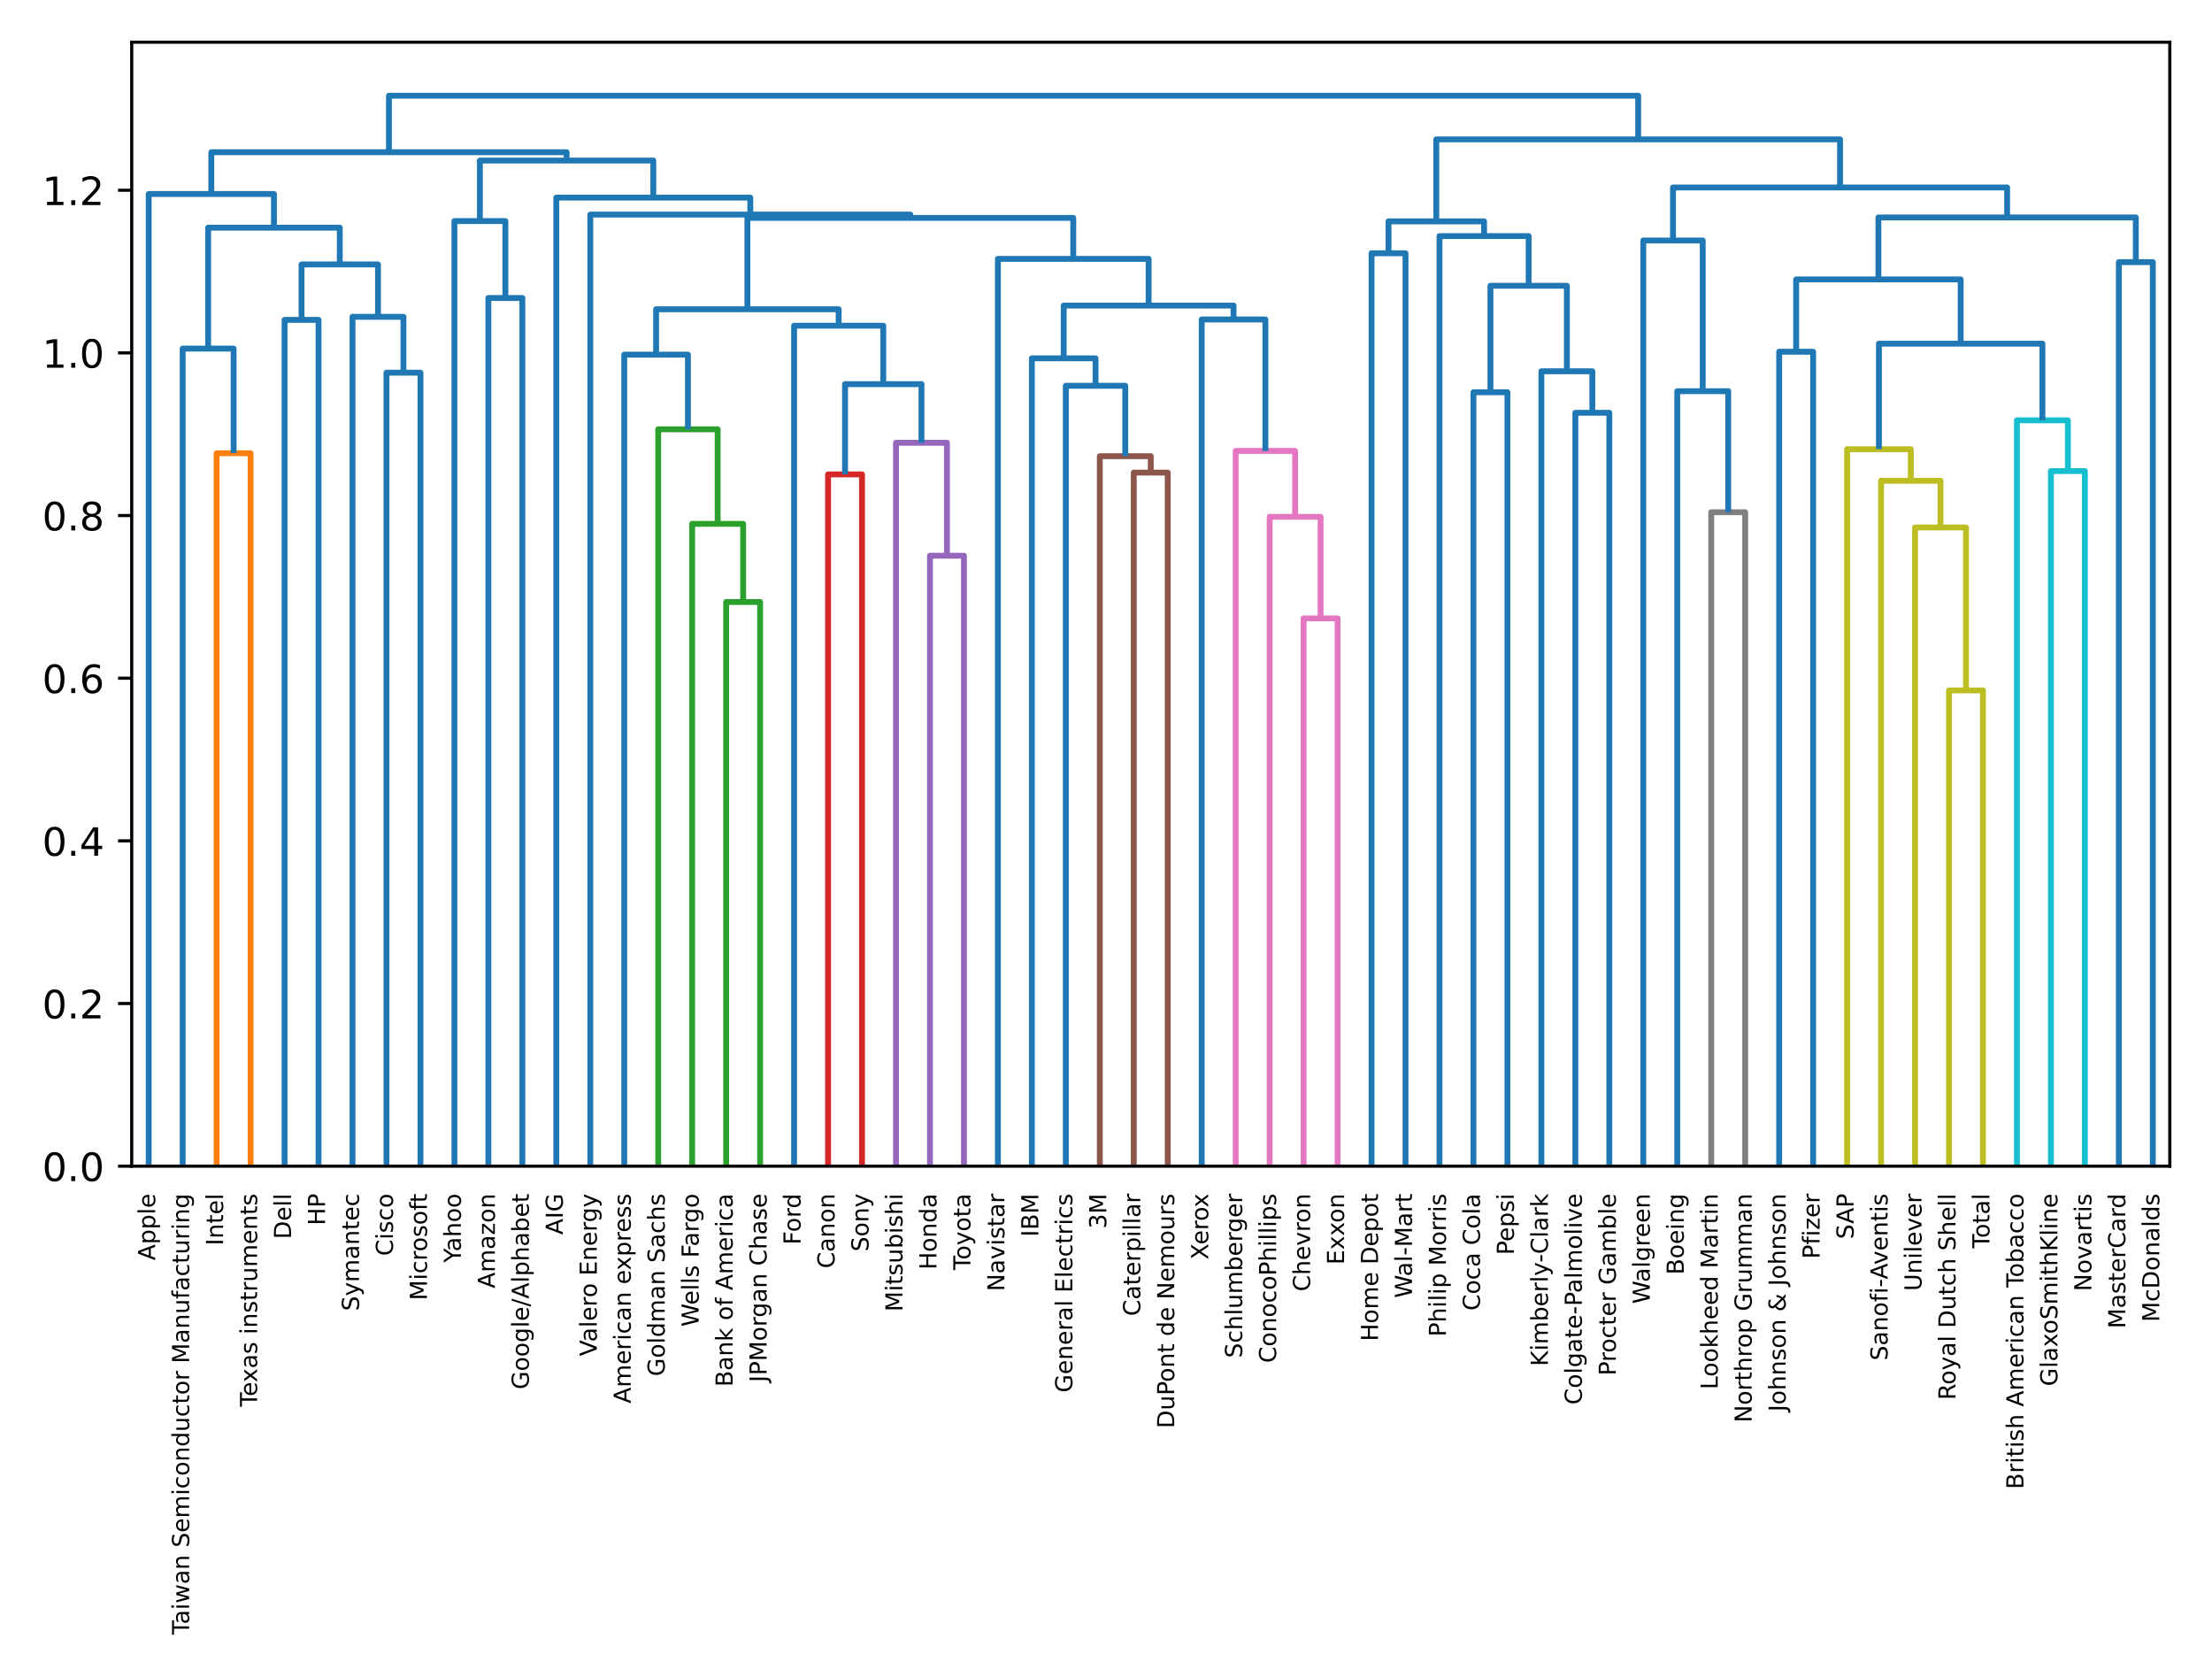 <?xml version="1.0" encoding="utf-8" standalone="no"?>
<!DOCTYPE svg PUBLIC "-//W3C//DTD SVG 1.1//EN"
  "http://www.w3.org/Graphics/SVG/1.1/DTD/svg11.dtd">
<!-- Created with matplotlib (https://matplotlib.org/) -->
<svg height="429pt" version="1.1" viewBox="0 0 566 429" width="566pt" xmlns="http://www.w3.org/2000/svg" xmlns:xlink="http://www.w3.org/1999/xlink">
 <defs>
  <style type="text/css">*{stroke-linecap:butt;stroke-linejoin:round;}</style>
 </defs>
 <g id="figure_1">
  <g id="patch_1">
   <path d="M 0 429 
L 566 429 
L 566 0 
L 0 0 
z
" style="fill:#ffffff;"/>
  </g>
  <g id="axes_1">
   <g id="patch_2">
    <path d="M 33.703 298.349 
L 555.2 298.349 
L 555.2 10.8 
L 33.703 10.8 
z
" style="fill:#ffffff;"/>
   </g>
   <g id="matplotlib.axis_1">
    <g id="xtick_1">
     <g id="text_1">
      <!-- Apple -->
      <g transform="translate(39.705 322.431)rotate(-90)scale(0.06 -0.06)">
       <defs>
        <path d="M 34.188 63.188 
L 20.797 26.906 
L 47.609 26.906 
z
M 28.609 72.906 
L 39.797 72.906 
L 67.578 0 
L 57.328 0 
L 50.688 18.703 
L 17.828 18.703 
L 11.188 0 
L 0.781 0 
z
" id="DejaVuSans-65"/>
        <path d="M 18.109 8.203 
L 18.109 -20.797 
L 9.078 -20.797 
L 9.078 54.688 
L 18.109 54.688 
L 18.109 46.391 
Q 20.953 51.266 25.266 53.625 
Q 29.594 56 35.594 56 
Q 45.562 56 51.781 48.094 
Q 58.016 40.188 58.016 27.297 
Q 58.016 14.406 51.781 6.484 
Q 45.562 -1.422 35.594 -1.422 
Q 29.594 -1.422 25.266 0.953 
Q 20.953 3.328 18.109 8.203 
z
M 48.688 27.297 
Q 48.688 37.203 44.609 42.844 
Q 40.531 48.484 33.406 48.484 
Q 26.266 48.484 22.188 42.844 
Q 18.109 37.203 18.109 27.297 
Q 18.109 17.391 22.188 11.75 
Q 26.266 6.109 33.406 6.109 
Q 40.531 6.109 44.609 11.75 
Q 48.688 17.391 48.688 27.297 
z
" id="DejaVuSans-112"/>
        <path d="M 9.422 75.984 
L 18.406 75.984 
L 18.406 0 
L 9.422 0 
z
" id="DejaVuSans-108"/>
        <path d="M 56.203 29.594 
L 56.203 25.203 
L 14.891 25.203 
Q 15.484 15.922 20.484 11.062 
Q 25.484 6.203 34.422 6.203 
Q 39.594 6.203 44.453 7.469 
Q 49.312 8.734 54.109 11.281 
L 54.109 2.781 
Q 49.266 0.734 44.188 -0.344 
Q 39.109 -1.422 33.891 -1.422 
Q 20.797 -1.422 13.156 6.188 
Q 5.516 13.812 5.516 26.812 
Q 5.516 40.234 12.766 48.109 
Q 20.016 56 32.328 56 
Q 43.359 56 49.781 48.891 
Q 56.203 41.797 56.203 29.594 
z
M 47.219 32.234 
Q 47.125 39.594 43.094 43.984 
Q 39.062 48.391 32.422 48.391 
Q 24.906 48.391 20.391 44.141 
Q 15.875 39.891 15.188 32.172 
z
" id="DejaVuSans-101"/>
       </defs>
       <use xlink:href="#DejaVuSans-65"/>
       <use x="68.408" xlink:href="#DejaVuSans-112"/>
       <use x="131.885" xlink:href="#DejaVuSans-112"/>
       <use x="195.361" xlink:href="#DejaVuSans-108"/>
       <use x="223.145" xlink:href="#DejaVuSans-101"/>
      </g>
     </g>
    </g>
    <g id="xtick_2">
     <g id="text_2">
      <!-- Taiwan Semiconductor Manufacturing -->
      <g transform="translate(48.396 418.2)rotate(-90)scale(0.06 -0.06)">
       <defs>
        <path d="M -0.297 72.906 
L 61.375 72.906 
L 61.375 64.594 
L 35.5 64.594 
L 35.5 0 
L 25.594 0 
L 25.594 64.594 
L -0.297 64.594 
z
" id="DejaVuSans-84"/>
        <path d="M 34.281 27.484 
Q 23.391 27.484 19.188 25 
Q 14.984 22.516 14.984 16.5 
Q 14.984 11.719 18.141 8.906 
Q 21.297 6.109 26.703 6.109 
Q 34.188 6.109 38.703 11.406 
Q 43.219 16.703 43.219 25.484 
L 43.219 27.484 
z
M 52.203 31.203 
L 52.203 0 
L 43.219 0 
L 43.219 8.297 
Q 40.141 3.328 35.547 0.953 
Q 30.953 -1.422 24.312 -1.422 
Q 15.922 -1.422 10.953 3.297 
Q 6 8.016 6 15.922 
Q 6 25.141 12.172 29.828 
Q 18.359 34.516 30.609 34.516 
L 43.219 34.516 
L 43.219 35.406 
Q 43.219 41.609 39.141 45 
Q 35.062 48.391 27.688 48.391 
Q 23 48.391 18.547 47.266 
Q 14.109 46.141 10.016 43.891 
L 10.016 52.203 
Q 14.938 54.109 19.578 55.047 
Q 24.219 56 28.609 56 
Q 40.484 56 46.344 49.844 
Q 52.203 43.703 52.203 31.203 
z
" id="DejaVuSans-97"/>
        <path d="M 9.422 54.688 
L 18.406 54.688 
L 18.406 0 
L 9.422 0 
z
M 9.422 75.984 
L 18.406 75.984 
L 18.406 64.594 
L 9.422 64.594 
z
" id="DejaVuSans-105"/>
        <path d="M 4.203 54.688 
L 13.188 54.688 
L 24.422 12.016 
L 35.594 54.688 
L 46.188 54.688 
L 57.422 12.016 
L 68.609 54.688 
L 77.594 54.688 
L 63.281 0 
L 52.688 0 
L 40.922 44.828 
L 29.109 0 
L 18.5 0 
z
" id="DejaVuSans-119"/>
        <path d="M 54.891 33.016 
L 54.891 0 
L 45.906 0 
L 45.906 32.719 
Q 45.906 40.484 42.875 44.328 
Q 39.844 48.188 33.797 48.188 
Q 26.516 48.188 22.312 43.547 
Q 18.109 38.922 18.109 30.906 
L 18.109 0 
L 9.078 0 
L 9.078 54.688 
L 18.109 54.688 
L 18.109 46.188 
Q 21.344 51.125 25.703 53.562 
Q 30.078 56 35.797 56 
Q 45.219 56 50.047 50.172 
Q 54.891 44.344 54.891 33.016 
z
" id="DejaVuSans-110"/>
        <path id="DejaVuSans-32"/>
        <path d="M 53.516 70.516 
L 53.516 60.891 
Q 47.906 63.578 42.922 64.891 
Q 37.938 66.219 33.297 66.219 
Q 25.25 66.219 20.875 63.094 
Q 16.5 59.969 16.5 54.203 
Q 16.5 49.359 19.406 46.891 
Q 22.312 44.438 30.422 42.922 
L 36.375 41.703 
Q 47.406 39.594 52.656 34.297 
Q 57.906 29 57.906 20.125 
Q 57.906 9.516 50.797 4.047 
Q 43.703 -1.422 29.984 -1.422 
Q 24.812 -1.422 18.969 -0.25 
Q 13.141 0.922 6.891 3.219 
L 6.891 13.375 
Q 12.891 10.016 18.656 8.297 
Q 24.422 6.594 29.984 6.594 
Q 38.422 6.594 43.016 9.906 
Q 47.609 13.234 47.609 19.391 
Q 47.609 24.75 44.312 27.781 
Q 41.016 30.812 33.5 32.328 
L 27.484 33.5 
Q 16.453 35.688 11.516 40.375 
Q 6.594 45.062 6.594 53.422 
Q 6.594 63.094 13.406 68.656 
Q 20.219 74.219 32.172 74.219 
Q 37.312 74.219 42.625 73.281 
Q 47.953 72.359 53.516 70.516 
z
" id="DejaVuSans-83"/>
        <path d="M 52 44.188 
Q 55.375 50.25 60.062 53.125 
Q 64.75 56 71.094 56 
Q 79.641 56 84.281 50.016 
Q 88.922 44.047 88.922 33.016 
L 88.922 0 
L 79.891 0 
L 79.891 32.719 
Q 79.891 40.578 77.094 44.375 
Q 74.312 48.188 68.609 48.188 
Q 61.625 48.188 57.562 43.547 
Q 53.516 38.922 53.516 30.906 
L 53.516 0 
L 44.484 0 
L 44.484 32.719 
Q 44.484 40.625 41.703 44.406 
Q 38.922 48.188 33.109 48.188 
Q 26.219 48.188 22.156 43.531 
Q 18.109 38.875 18.109 30.906 
L 18.109 0 
L 9.078 0 
L 9.078 54.688 
L 18.109 54.688 
L 18.109 46.188 
Q 21.188 51.219 25.484 53.609 
Q 29.781 56 35.688 56 
Q 41.656 56 45.828 52.969 
Q 50 49.953 52 44.188 
z
" id="DejaVuSans-109"/>
        <path d="M 48.781 52.594 
L 48.781 44.188 
Q 44.969 46.297 41.141 47.344 
Q 37.312 48.391 33.406 48.391 
Q 24.656 48.391 19.812 42.844 
Q 14.984 37.312 14.984 27.297 
Q 14.984 17.281 19.812 11.734 
Q 24.656 6.203 33.406 6.203 
Q 37.312 6.203 41.141 7.25 
Q 44.969 8.297 48.781 10.406 
L 48.781 2.094 
Q 45.016 0.344 40.984 -0.531 
Q 36.969 -1.422 32.422 -1.422 
Q 20.062 -1.422 12.781 6.344 
Q 5.516 14.109 5.516 27.297 
Q 5.516 40.672 12.859 48.328 
Q 20.219 56 33.016 56 
Q 37.156 56 41.109 55.141 
Q 45.062 54.297 48.781 52.594 
z
" id="DejaVuSans-99"/>
        <path d="M 30.609 48.391 
Q 23.391 48.391 19.188 42.75 
Q 14.984 37.109 14.984 27.297 
Q 14.984 17.484 19.156 11.844 
Q 23.344 6.203 30.609 6.203 
Q 37.797 6.203 41.984 11.859 
Q 46.188 17.531 46.188 27.297 
Q 46.188 37.016 41.984 42.703 
Q 37.797 48.391 30.609 48.391 
z
M 30.609 56 
Q 42.328 56 49.016 48.375 
Q 55.719 40.766 55.719 27.297 
Q 55.719 13.875 49.016 6.219 
Q 42.328 -1.422 30.609 -1.422 
Q 18.844 -1.422 12.172 6.219 
Q 5.516 13.875 5.516 27.297 
Q 5.516 40.766 12.172 48.375 
Q 18.844 56 30.609 56 
z
" id="DejaVuSans-111"/>
        <path d="M 45.406 46.391 
L 45.406 75.984 
L 54.391 75.984 
L 54.391 0 
L 45.406 0 
L 45.406 8.203 
Q 42.578 3.328 38.25 0.953 
Q 33.938 -1.422 27.875 -1.422 
Q 17.969 -1.422 11.734 6.484 
Q 5.516 14.406 5.516 27.297 
Q 5.516 40.188 11.734 48.094 
Q 17.969 56 27.875 56 
Q 33.938 56 38.25 53.625 
Q 42.578 51.266 45.406 46.391 
z
M 14.797 27.297 
Q 14.797 17.391 18.875 11.75 
Q 22.953 6.109 30.078 6.109 
Q 37.203 6.109 41.297 11.75 
Q 45.406 17.391 45.406 27.297 
Q 45.406 37.203 41.297 42.844 
Q 37.203 48.484 30.078 48.484 
Q 22.953 48.484 18.875 42.844 
Q 14.797 37.203 14.797 27.297 
z
" id="DejaVuSans-100"/>
        <path d="M 8.5 21.578 
L 8.5 54.688 
L 17.484 54.688 
L 17.484 21.922 
Q 17.484 14.156 20.5 10.266 
Q 23.531 6.391 29.594 6.391 
Q 36.859 6.391 41.078 11.031 
Q 45.312 15.672 45.312 23.688 
L 45.312 54.688 
L 54.297 54.688 
L 54.297 0 
L 45.312 0 
L 45.312 8.406 
Q 42.047 3.422 37.719 1 
Q 33.406 -1.422 27.688 -1.422 
Q 18.266 -1.422 13.375 4.438 
Q 8.5 10.297 8.5 21.578 
z
M 31.109 56 
z
" id="DejaVuSans-117"/>
        <path d="M 18.312 70.219 
L 18.312 54.688 
L 36.812 54.688 
L 36.812 47.703 
L 18.312 47.703 
L 18.312 18.016 
Q 18.312 11.328 20.141 9.422 
Q 21.969 7.516 27.594 7.516 
L 36.812 7.516 
L 36.812 0 
L 27.594 0 
Q 17.188 0 13.234 3.875 
Q 9.281 7.766 9.281 18.016 
L 9.281 47.703 
L 2.688 47.703 
L 2.688 54.688 
L 9.281 54.688 
L 9.281 70.219 
z
" id="DejaVuSans-116"/>
        <path d="M 41.109 46.297 
Q 39.594 47.172 37.812 47.578 
Q 36.031 48 33.891 48 
Q 26.266 48 22.188 43.047 
Q 18.109 38.094 18.109 28.812 
L 18.109 0 
L 9.078 0 
L 9.078 54.688 
L 18.109 54.688 
L 18.109 46.188 
Q 20.953 51.172 25.484 53.578 
Q 30.031 56 36.531 56 
Q 37.453 56 38.578 55.875 
Q 39.703 55.766 41.062 55.516 
z
" id="DejaVuSans-114"/>
        <path d="M 9.812 72.906 
L 24.516 72.906 
L 43.109 23.297 
L 61.812 72.906 
L 76.516 72.906 
L 76.516 0 
L 66.891 0 
L 66.891 64.016 
L 48.094 14.016 
L 38.188 14.016 
L 19.391 64.016 
L 19.391 0 
L 9.812 0 
z
" id="DejaVuSans-77"/>
        <path d="M 37.109 75.984 
L 37.109 68.5 
L 28.516 68.5 
Q 23.688 68.5 21.797 66.547 
Q 19.922 64.594 19.922 59.516 
L 19.922 54.688 
L 34.719 54.688 
L 34.719 47.703 
L 19.922 47.703 
L 19.922 0 
L 10.891 0 
L 10.891 47.703 
L 2.297 47.703 
L 2.297 54.688 
L 10.891 54.688 
L 10.891 58.5 
Q 10.891 67.625 15.141 71.797 
Q 19.391 75.984 28.609 75.984 
z
" id="DejaVuSans-102"/>
        <path d="M 45.406 27.984 
Q 45.406 37.75 41.375 43.109 
Q 37.359 48.484 30.078 48.484 
Q 22.859 48.484 18.828 43.109 
Q 14.797 37.75 14.797 27.984 
Q 14.797 18.266 18.828 12.891 
Q 22.859 7.516 30.078 7.516 
Q 37.359 7.516 41.375 12.891 
Q 45.406 18.266 45.406 27.984 
z
M 54.391 6.781 
Q 54.391 -7.172 48.188 -13.984 
Q 42 -20.797 29.203 -20.797 
Q 24.469 -20.797 20.266 -20.094 
Q 16.062 -19.391 12.109 -17.922 
L 12.109 -9.188 
Q 16.062 -11.328 19.922 -12.344 
Q 23.781 -13.375 27.781 -13.375 
Q 36.625 -13.375 41.016 -8.766 
Q 45.406 -4.156 45.406 5.172 
L 45.406 9.625 
Q 42.625 4.781 38.281 2.391 
Q 33.938 0 27.875 0 
Q 17.828 0 11.672 7.656 
Q 5.516 15.328 5.516 27.984 
Q 5.516 40.672 11.672 48.328 
Q 17.828 56 27.875 56 
Q 33.938 56 38.281 53.609 
Q 42.625 51.219 45.406 46.391 
L 45.406 54.688 
L 54.391 54.688 
z
" id="DejaVuSans-103"/>
       </defs>
       <use xlink:href="#DejaVuSans-84"/>
       <use x="44.584" xlink:href="#DejaVuSans-97"/>
       <use x="105.863" xlink:href="#DejaVuSans-105"/>
       <use x="133.646" xlink:href="#DejaVuSans-119"/>
       <use x="215.434" xlink:href="#DejaVuSans-97"/>
       <use x="276.713" xlink:href="#DejaVuSans-110"/>
       <use x="340.092" xlink:href="#DejaVuSans-32"/>
       <use x="371.879" xlink:href="#DejaVuSans-83"/>
       <use x="435.355" xlink:href="#DejaVuSans-101"/>
       <use x="496.879" xlink:href="#DejaVuSans-109"/>
       <use x="594.291" xlink:href="#DejaVuSans-105"/>
       <use x="622.074" xlink:href="#DejaVuSans-99"/>
       <use x="677.055" xlink:href="#DejaVuSans-111"/>
       <use x="738.236" xlink:href="#DejaVuSans-110"/>
       <use x="801.615" xlink:href="#DejaVuSans-100"/>
       <use x="865.092" xlink:href="#DejaVuSans-117"/>
       <use x="928.471" xlink:href="#DejaVuSans-99"/>
       <use x="983.451" xlink:href="#DejaVuSans-116"/>
       <use x="1022.66" xlink:href="#DejaVuSans-111"/>
       <use x="1083.842" xlink:href="#DejaVuSans-114"/>
       <use x="1124.955" xlink:href="#DejaVuSans-32"/>
       <use x="1156.742" xlink:href="#DejaVuSans-77"/>
       <use x="1243.021" xlink:href="#DejaVuSans-97"/>
       <use x="1304.301" xlink:href="#DejaVuSans-110"/>
       <use x="1367.68" xlink:href="#DejaVuSans-117"/>
       <use x="1431.059" xlink:href="#DejaVuSans-102"/>
       <use x="1466.264" xlink:href="#DejaVuSans-97"/>
       <use x="1527.543" xlink:href="#DejaVuSans-99"/>
       <use x="1582.523" xlink:href="#DejaVuSans-116"/>
       <use x="1621.732" xlink:href="#DejaVuSans-117"/>
       <use x="1685.111" xlink:href="#DejaVuSans-114"/>
       <use x="1726.225" xlink:href="#DejaVuSans-105"/>
       <use x="1754.008" xlink:href="#DejaVuSans-110"/>
       <use x="1817.387" xlink:href="#DejaVuSans-103"/>
      </g>
     </g>
    </g>
    <g id="xtick_3">
     <g id="text_3">
      <!-- Intel -->
      <g transform="translate(57.088 318.633)rotate(-90)scale(0.06 -0.06)">
       <defs>
        <path d="M 9.812 72.906 
L 19.672 72.906 
L 19.672 0 
L 9.812 0 
z
" id="DejaVuSans-73"/>
       </defs>
       <use xlink:href="#DejaVuSans-73"/>
       <use x="29.492" xlink:href="#DejaVuSans-110"/>
       <use x="92.871" xlink:href="#DejaVuSans-116"/>
       <use x="132.08" xlink:href="#DejaVuSans-101"/>
       <use x="193.604" xlink:href="#DejaVuSans-108"/>
      </g>
     </g>
    </g>
    <g id="xtick_4">
     <g id="text_4">
      <!-- Texas instruments -->
      <g transform="translate(65.779 359.874)rotate(-90)scale(0.06 -0.06)">
       <defs>
        <path d="M 54.891 54.688 
L 35.109 28.078 
L 55.906 0 
L 45.312 0 
L 29.391 21.484 
L 13.484 0 
L 2.875 0 
L 24.125 28.609 
L 4.688 54.688 
L 15.281 54.688 
L 29.781 35.203 
L 44.281 54.688 
z
" id="DejaVuSans-120"/>
        <path d="M 44.281 53.078 
L 44.281 44.578 
Q 40.484 46.531 36.375 47.5 
Q 32.281 48.484 27.875 48.484 
Q 21.188 48.484 17.844 46.438 
Q 14.5 44.391 14.5 40.281 
Q 14.5 37.156 16.891 35.375 
Q 19.281 33.594 26.516 31.984 
L 29.594 31.297 
Q 39.156 29.25 43.188 25.516 
Q 47.219 21.781 47.219 15.094 
Q 47.219 7.469 41.188 3.016 
Q 35.156 -1.422 24.609 -1.422 
Q 20.219 -1.422 15.453 -0.562 
Q 10.688 0.297 5.422 2 
L 5.422 11.281 
Q 10.406 8.688 15.234 7.391 
Q 20.062 6.109 24.812 6.109 
Q 31.156 6.109 34.562 8.281 
Q 37.984 10.453 37.984 14.406 
Q 37.984 18.062 35.516 20.016 
Q 33.062 21.969 24.703 23.781 
L 21.578 24.516 
Q 13.234 26.266 9.516 29.906 
Q 5.812 33.547 5.812 39.891 
Q 5.812 47.609 11.281 51.797 
Q 16.75 56 26.812 56 
Q 31.781 56 36.172 55.266 
Q 40.578 54.547 44.281 53.078 
z
" id="DejaVuSans-115"/>
       </defs>
       <use xlink:href="#DejaVuSans-84"/>
       <use x="44.084" xlink:href="#DejaVuSans-101"/>
       <use x="103.857" xlink:href="#DejaVuSans-120"/>
       <use x="163.037" xlink:href="#DejaVuSans-97"/>
       <use x="224.316" xlink:href="#DejaVuSans-115"/>
       <use x="276.416" xlink:href="#DejaVuSans-32"/>
       <use x="308.203" xlink:href="#DejaVuSans-105"/>
       <use x="335.986" xlink:href="#DejaVuSans-110"/>
       <use x="399.365" xlink:href="#DejaVuSans-115"/>
       <use x="451.465" xlink:href="#DejaVuSans-116"/>
       <use x="490.674" xlink:href="#DejaVuSans-114"/>
       <use x="531.787" xlink:href="#DejaVuSans-117"/>
       <use x="595.166" xlink:href="#DejaVuSans-109"/>
       <use x="692.578" xlink:href="#DejaVuSans-101"/>
       <use x="754.102" xlink:href="#DejaVuSans-110"/>
       <use x="817.48" xlink:href="#DejaVuSans-116"/>
       <use x="856.689" xlink:href="#DejaVuSans-115"/>
      </g>
     </g>
    </g>
    <g id="xtick_5">
     <g id="text_5">
      <!-- Dell -->
      <g transform="translate(74.471 316.995)rotate(-90)scale(0.06 -0.06)">
       <defs>
        <path d="M 19.672 64.797 
L 19.672 8.109 
L 31.594 8.109 
Q 46.688 8.109 53.688 14.938 
Q 60.688 21.781 60.688 36.531 
Q 60.688 51.172 53.688 57.984 
Q 46.688 64.797 31.594 64.797 
z
M 9.812 72.906 
L 30.078 72.906 
Q 51.266 72.906 61.172 64.094 
Q 71.094 55.281 71.094 36.531 
Q 71.094 17.672 61.125 8.828 
Q 51.172 0 30.078 0 
L 9.812 0 
z
" id="DejaVuSans-68"/>
       </defs>
       <use xlink:href="#DejaVuSans-68"/>
       <use x="77.002" xlink:href="#DejaVuSans-101"/>
       <use x="138.525" xlink:href="#DejaVuSans-108"/>
       <use x="166.309" xlink:href="#DejaVuSans-108"/>
      </g>
     </g>
    </g>
    <g id="xtick_6">
     <g id="text_6">
      <!-- HP -->
      <g transform="translate(83.163 313.479)rotate(-90)scale(0.06 -0.06)">
       <defs>
        <path d="M 9.812 72.906 
L 19.672 72.906 
L 19.672 43.016 
L 55.516 43.016 
L 55.516 72.906 
L 65.375 72.906 
L 65.375 0 
L 55.516 0 
L 55.516 34.719 
L 19.672 34.719 
L 19.672 0 
L 9.812 0 
z
" id="DejaVuSans-72"/>
        <path d="M 19.672 64.797 
L 19.672 37.406 
L 32.078 37.406 
Q 38.969 37.406 42.719 40.969 
Q 46.484 44.531 46.484 51.125 
Q 46.484 57.672 42.719 61.234 
Q 38.969 64.797 32.078 64.797 
z
M 9.812 72.906 
L 32.078 72.906 
Q 44.344 72.906 50.609 67.359 
Q 56.891 61.812 56.891 51.125 
Q 56.891 40.328 50.609 34.812 
Q 44.344 29.297 32.078 29.297 
L 19.672 29.297 
L 19.672 0 
L 9.812 0 
z
" id="DejaVuSans-80"/>
       </defs>
       <use xlink:href="#DejaVuSans-72"/>
       <use x="75.195" xlink:href="#DejaVuSans-80"/>
      </g>
     </g>
    </g>
    <g id="xtick_7">
     <g id="text_7">
      <!-- Symantec -->
      <g transform="translate(91.854 335.377)rotate(-90)scale(0.06 -0.06)">
       <defs>
        <path d="M 32.172 -5.078 
Q 28.375 -14.844 24.75 -17.812 
Q 21.141 -20.797 15.094 -20.797 
L 7.906 -20.797 
L 7.906 -13.281 
L 13.188 -13.281 
Q 16.891 -13.281 18.938 -11.516 
Q 21 -9.766 23.484 -3.219 
L 25.094 0.875 
L 2.984 54.688 
L 12.5 54.688 
L 29.594 11.922 
L 46.688 54.688 
L 56.203 54.688 
z
" id="DejaVuSans-121"/>
       </defs>
       <use xlink:href="#DejaVuSans-83"/>
       <use x="63.477" xlink:href="#DejaVuSans-121"/>
       <use x="122.656" xlink:href="#DejaVuSans-109"/>
       <use x="220.068" xlink:href="#DejaVuSans-97"/>
       <use x="281.348" xlink:href="#DejaVuSans-110"/>
       <use x="344.727" xlink:href="#DejaVuSans-116"/>
       <use x="383.936" xlink:href="#DejaVuSans-101"/>
       <use x="445.459" xlink:href="#DejaVuSans-99"/>
      </g>
     </g>
    </g>
    <g id="xtick_8">
     <g id="text_8">
      <!-- Cisco -->
      <g transform="translate(100.546 321.302)rotate(-90)scale(0.06 -0.06)">
       <defs>
        <path d="M 64.406 67.281 
L 64.406 56.891 
Q 59.422 61.531 53.781 63.812 
Q 48.141 66.109 41.797 66.109 
Q 29.297 66.109 22.656 58.469 
Q 16.016 50.828 16.016 36.375 
Q 16.016 21.969 22.656 14.328 
Q 29.297 6.688 41.797 6.688 
Q 48.141 6.688 53.781 8.984 
Q 59.422 11.281 64.406 15.922 
L 64.406 5.609 
Q 59.234 2.094 53.438 0.328 
Q 47.656 -1.422 41.219 -1.422 
Q 24.656 -1.422 15.125 8.703 
Q 5.609 18.844 5.609 36.375 
Q 5.609 53.953 15.125 64.078 
Q 24.656 74.219 41.219 74.219 
Q 47.75 74.219 53.531 72.484 
Q 59.328 70.75 64.406 67.281 
z
" id="DejaVuSans-67"/>
       </defs>
       <use xlink:href="#DejaVuSans-67"/>
       <use x="69.824" xlink:href="#DejaVuSans-105"/>
       <use x="97.607" xlink:href="#DejaVuSans-115"/>
       <use x="149.707" xlink:href="#DejaVuSans-99"/>
       <use x="204.688" xlink:href="#DejaVuSans-111"/>
      </g>
     </g>
    </g>
    <g id="xtick_9">
     <g id="text_9">
      <!-- Microsoft -->
      <g transform="translate(109.237 332.651)rotate(-90)scale(0.06 -0.06)">
       <use xlink:href="#DejaVuSans-77"/>
       <use x="86.279" xlink:href="#DejaVuSans-105"/>
       <use x="114.062" xlink:href="#DejaVuSans-99"/>
       <use x="169.043" xlink:href="#DejaVuSans-114"/>
       <use x="207.906" xlink:href="#DejaVuSans-111"/>
       <use x="269.088" xlink:href="#DejaVuSans-115"/>
       <use x="321.188" xlink:href="#DejaVuSans-111"/>
       <use x="382.369" xlink:href="#DejaVuSans-102"/>
       <use x="415.824" xlink:href="#DejaVuSans-116"/>
      </g>
     </g>
    </g>
    <g id="xtick_10">
     <g id="text_10">
      <!-- Yahoo -->
      <g transform="translate(117.929 323.011)rotate(-90)scale(0.06 -0.06)">
       <defs>
        <path d="M -0.203 72.906 
L 10.406 72.906 
L 30.609 42.922 
L 50.688 72.906 
L 61.281 72.906 
L 35.5 34.719 
L 35.5 0 
L 25.594 0 
L 25.594 34.719 
z
" id="DejaVuSans-89"/>
        <path d="M 54.891 33.016 
L 54.891 0 
L 45.906 0 
L 45.906 32.719 
Q 45.906 40.484 42.875 44.328 
Q 39.844 48.188 33.797 48.188 
Q 26.516 48.188 22.312 43.547 
Q 18.109 38.922 18.109 30.906 
L 18.109 0 
L 9.078 0 
L 9.078 75.984 
L 18.109 75.984 
L 18.109 46.188 
Q 21.344 51.125 25.703 53.562 
Q 30.078 56 35.797 56 
Q 45.219 56 50.047 50.172 
Q 54.891 44.344 54.891 33.016 
z
" id="DejaVuSans-104"/>
       </defs>
       <use xlink:href="#DejaVuSans-89"/>
       <use x="47.334" xlink:href="#DejaVuSans-97"/>
       <use x="108.613" xlink:href="#DejaVuSans-104"/>
       <use x="171.992" xlink:href="#DejaVuSans-111"/>
       <use x="233.174" xlink:href="#DejaVuSans-111"/>
      </g>
     </g>
    </g>
    <g id="xtick_11">
     <g id="text_11">
      <!-- Amazon -->
      <g transform="translate(126.621 329.598)rotate(-90)scale(0.06 -0.06)">
       <defs>
        <path d="M 5.516 54.688 
L 48.188 54.688 
L 48.188 46.484 
L 14.406 7.172 
L 48.188 7.172 
L 48.188 0 
L 4.297 0 
L 4.297 8.203 
L 38.094 47.516 
L 5.516 47.516 
z
" id="DejaVuSans-122"/>
       </defs>
       <use xlink:href="#DejaVuSans-65"/>
       <use x="68.408" xlink:href="#DejaVuSans-109"/>
       <use x="165.82" xlink:href="#DejaVuSans-97"/>
       <use x="227.1" xlink:href="#DejaVuSans-122"/>
       <use x="279.59" xlink:href="#DejaVuSans-111"/>
       <use x="340.771" xlink:href="#DejaVuSans-110"/>
      </g>
     </g>
    </g>
    <g id="xtick_12">
     <g id="text_12">
      <!-- Google/Alphabet -->
      <g transform="translate(135.312 355.443)rotate(-90)scale(0.06 -0.06)">
       <defs>
        <path d="M 59.516 10.406 
L 59.516 29.984 
L 43.406 29.984 
L 43.406 38.094 
L 69.281 38.094 
L 69.281 6.781 
Q 63.578 2.734 56.688 0.656 
Q 49.812 -1.422 42 -1.422 
Q 24.906 -1.422 15.25 8.562 
Q 5.609 18.562 5.609 36.375 
Q 5.609 54.25 15.25 64.234 
Q 24.906 74.219 42 74.219 
Q 49.125 74.219 55.547 72.453 
Q 61.969 70.703 67.391 67.281 
L 67.391 56.781 
Q 61.922 61.422 55.766 63.766 
Q 49.609 66.109 42.828 66.109 
Q 29.438 66.109 22.719 58.641 
Q 16.016 51.172 16.016 36.375 
Q 16.016 21.625 22.719 14.156 
Q 29.438 6.688 42.828 6.688 
Q 48.047 6.688 52.141 7.594 
Q 56.25 8.5 59.516 10.406 
z
" id="DejaVuSans-71"/>
        <path d="M 25.391 72.906 
L 33.688 72.906 
L 8.297 -9.281 
L 0 -9.281 
z
" id="DejaVuSans-47"/>
        <path d="M 48.688 27.297 
Q 48.688 37.203 44.609 42.844 
Q 40.531 48.484 33.406 48.484 
Q 26.266 48.484 22.188 42.844 
Q 18.109 37.203 18.109 27.297 
Q 18.109 17.391 22.188 11.75 
Q 26.266 6.109 33.406 6.109 
Q 40.531 6.109 44.609 11.75 
Q 48.688 17.391 48.688 27.297 
z
M 18.109 46.391 
Q 20.953 51.266 25.266 53.625 
Q 29.594 56 35.594 56 
Q 45.562 56 51.781 48.094 
Q 58.016 40.188 58.016 27.297 
Q 58.016 14.406 51.781 6.484 
Q 45.562 -1.422 35.594 -1.422 
Q 29.594 -1.422 25.266 0.953 
Q 20.953 3.328 18.109 8.203 
L 18.109 0 
L 9.078 0 
L 9.078 75.984 
L 18.109 75.984 
z
" id="DejaVuSans-98"/>
       </defs>
       <use xlink:href="#DejaVuSans-71"/>
       <use x="77.49" xlink:href="#DejaVuSans-111"/>
       <use x="138.672" xlink:href="#DejaVuSans-111"/>
       <use x="199.854" xlink:href="#DejaVuSans-103"/>
       <use x="263.33" xlink:href="#DejaVuSans-108"/>
       <use x="291.113" xlink:href="#DejaVuSans-101"/>
       <use x="352.637" xlink:href="#DejaVuSans-47"/>
       <use x="386.328" xlink:href="#DejaVuSans-65"/>
       <use x="454.736" xlink:href="#DejaVuSans-108"/>
       <use x="482.52" xlink:href="#DejaVuSans-112"/>
       <use x="545.996" xlink:href="#DejaVuSans-104"/>
       <use x="609.375" xlink:href="#DejaVuSans-97"/>
       <use x="670.654" xlink:href="#DejaVuSans-98"/>
       <use x="734.131" xlink:href="#DejaVuSans-101"/>
       <use x="795.654" xlink:href="#DejaVuSans-116"/>
      </g>
     </g>
    </g>
    <g id="xtick_13">
     <g id="text_13">
      <!-- AIG -->
      <g transform="translate(144.004 315.873)rotate(-90)scale(0.06 -0.06)">
       <use xlink:href="#DejaVuSans-65"/>
       <use x="68.408" xlink:href="#DejaVuSans-73"/>
       <use x="97.9" xlink:href="#DejaVuSans-71"/>
      </g>
     </g>
    </g>
    <g id="xtick_14">
     <g id="text_14">
      <!-- Valero Energy -->
      <g transform="translate(152.696 346.942)rotate(-90)scale(0.06 -0.06)">
       <defs>
        <path d="M 28.609 0 
L 0.781 72.906 
L 11.078 72.906 
L 34.188 11.531 
L 57.328 72.906 
L 67.578 72.906 
L 39.797 0 
z
" id="DejaVuSans-86"/>
        <path d="M 9.812 72.906 
L 55.906 72.906 
L 55.906 64.594 
L 19.672 64.594 
L 19.672 43.016 
L 54.391 43.016 
L 54.391 34.719 
L 19.672 34.719 
L 19.672 8.297 
L 56.781 8.297 
L 56.781 0 
L 9.812 0 
z
" id="DejaVuSans-69"/>
       </defs>
       <use xlink:href="#DejaVuSans-86"/>
       <use x="60.658" xlink:href="#DejaVuSans-97"/>
       <use x="121.938" xlink:href="#DejaVuSans-108"/>
       <use x="149.721" xlink:href="#DejaVuSans-101"/>
       <use x="211.244" xlink:href="#DejaVuSans-114"/>
       <use x="250.107" xlink:href="#DejaVuSans-111"/>
       <use x="311.289" xlink:href="#DejaVuSans-32"/>
       <use x="343.076" xlink:href="#DejaVuSans-69"/>
       <use x="406.26" xlink:href="#DejaVuSans-110"/>
       <use x="469.639" xlink:href="#DejaVuSans-101"/>
       <use x="531.162" xlink:href="#DejaVuSans-114"/>
       <use x="570.525" xlink:href="#DejaVuSans-103"/>
       <use x="634.002" xlink:href="#DejaVuSans-121"/>
      </g>
     </g>
    </g>
    <g id="xtick_15">
     <g id="text_15">
      <!-- American express -->
      <g transform="translate(161.387 359.031)rotate(-90)scale(0.06 -0.06)">
       <use xlink:href="#DejaVuSans-65"/>
       <use x="68.408" xlink:href="#DejaVuSans-109"/>
       <use x="165.82" xlink:href="#DejaVuSans-101"/>
       <use x="227.344" xlink:href="#DejaVuSans-114"/>
       <use x="268.457" xlink:href="#DejaVuSans-105"/>
       <use x="296.24" xlink:href="#DejaVuSans-99"/>
       <use x="351.221" xlink:href="#DejaVuSans-97"/>
       <use x="412.5" xlink:href="#DejaVuSans-110"/>
       <use x="475.879" xlink:href="#DejaVuSans-32"/>
       <use x="507.666" xlink:href="#DejaVuSans-101"/>
       <use x="567.439" xlink:href="#DejaVuSans-120"/>
       <use x="626.619" xlink:href="#DejaVuSans-112"/>
       <use x="690.096" xlink:href="#DejaVuSans-114"/>
       <use x="728.959" xlink:href="#DejaVuSans-101"/>
       <use x="790.482" xlink:href="#DejaVuSans-115"/>
       <use x="842.582" xlink:href="#DejaVuSans-115"/>
      </g>
     </g>
    </g>
    <g id="xtick_16">
     <g id="text_16">
      <!-- Goldman Sachs -->
      <g transform="translate(170.079 352.089)rotate(-90)scale(0.06 -0.06)">
       <use xlink:href="#DejaVuSans-71"/>
       <use x="77.49" xlink:href="#DejaVuSans-111"/>
       <use x="138.672" xlink:href="#DejaVuSans-108"/>
       <use x="166.455" xlink:href="#DejaVuSans-100"/>
       <use x="229.932" xlink:href="#DejaVuSans-109"/>
       <use x="327.344" xlink:href="#DejaVuSans-97"/>
       <use x="388.623" xlink:href="#DejaVuSans-110"/>
       <use x="452.002" xlink:href="#DejaVuSans-32"/>
       <use x="483.789" xlink:href="#DejaVuSans-83"/>
       <use x="547.266" xlink:href="#DejaVuSans-97"/>
       <use x="608.545" xlink:href="#DejaVuSans-99"/>
       <use x="663.525" xlink:href="#DejaVuSans-104"/>
       <use x="726.904" xlink:href="#DejaVuSans-115"/>
      </g>
     </g>
    </g>
    <g id="xtick_17">
     <g id="text_17">
      <!-- Wells Fargo -->
      <g transform="translate(178.77 339.41)rotate(-90)scale(0.06 -0.06)">
       <defs>
        <path d="M 3.328 72.906 
L 13.281 72.906 
L 28.609 11.281 
L 43.891 72.906 
L 54.984 72.906 
L 70.312 11.281 
L 85.594 72.906 
L 95.609 72.906 
L 77.297 0 
L 64.891 0 
L 49.516 63.281 
L 33.984 0 
L 21.578 0 
z
" id="DejaVuSans-87"/>
        <path d="M 9.812 72.906 
L 51.703 72.906 
L 51.703 64.594 
L 19.672 64.594 
L 19.672 43.109 
L 48.578 43.109 
L 48.578 34.812 
L 19.672 34.812 
L 19.672 0 
L 9.812 0 
z
" id="DejaVuSans-70"/>
       </defs>
       <use xlink:href="#DejaVuSans-87"/>
       <use x="93.002" xlink:href="#DejaVuSans-101"/>
       <use x="154.525" xlink:href="#DejaVuSans-108"/>
       <use x="182.309" xlink:href="#DejaVuSans-108"/>
       <use x="210.092" xlink:href="#DejaVuSans-115"/>
       <use x="262.191" xlink:href="#DejaVuSans-32"/>
       <use x="293.979" xlink:href="#DejaVuSans-70"/>
       <use x="342.373" xlink:href="#DejaVuSans-97"/>
       <use x="403.652" xlink:href="#DejaVuSans-114"/>
       <use x="443.016" xlink:href="#DejaVuSans-103"/>
       <use x="506.492" xlink:href="#DejaVuSans-111"/>
      </g>
     </g>
    </g>
    <g id="xtick_18">
     <g id="text_18">
      <!-- Bank of America -->
      <g transform="translate(187.462 354.767)rotate(-90)scale(0.06 -0.06)">
       <defs>
        <path d="M 19.672 34.812 
L 19.672 8.109 
L 35.5 8.109 
Q 43.453 8.109 47.281 11.406 
Q 51.125 14.703 51.125 21.484 
Q 51.125 28.328 47.281 31.562 
Q 43.453 34.812 35.5 34.812 
z
M 19.672 64.797 
L 19.672 42.828 
L 34.281 42.828 
Q 41.5 42.828 45.031 45.531 
Q 48.578 48.25 48.578 53.812 
Q 48.578 59.328 45.031 62.062 
Q 41.5 64.797 34.281 64.797 
z
M 9.812 72.906 
L 35.016 72.906 
Q 46.297 72.906 52.391 68.219 
Q 58.5 63.531 58.5 54.891 
Q 58.5 48.188 55.375 44.234 
Q 52.25 40.281 46.188 39.312 
Q 53.469 37.75 57.5 32.781 
Q 61.531 27.828 61.531 20.406 
Q 61.531 10.641 54.891 5.312 
Q 48.25 0 35.984 0 
L 9.812 0 
z
" id="DejaVuSans-66"/>
        <path d="M 9.078 75.984 
L 18.109 75.984 
L 18.109 31.109 
L 44.922 54.688 
L 56.391 54.688 
L 27.391 29.109 
L 57.625 0 
L 45.906 0 
L 18.109 26.703 
L 18.109 0 
L 9.078 0 
z
" id="DejaVuSans-107"/>
       </defs>
       <use xlink:href="#DejaVuSans-66"/>
       <use x="68.604" xlink:href="#DejaVuSans-97"/>
       <use x="129.883" xlink:href="#DejaVuSans-110"/>
       <use x="193.262" xlink:href="#DejaVuSans-107"/>
       <use x="251.172" xlink:href="#DejaVuSans-32"/>
       <use x="282.959" xlink:href="#DejaVuSans-111"/>
       <use x="344.141" xlink:href="#DejaVuSans-102"/>
       <use x="379.346" xlink:href="#DejaVuSans-32"/>
       <use x="411.133" xlink:href="#DejaVuSans-65"/>
       <use x="479.541" xlink:href="#DejaVuSans-109"/>
       <use x="576.953" xlink:href="#DejaVuSans-101"/>
       <use x="638.477" xlink:href="#DejaVuSans-114"/>
       <use x="679.59" xlink:href="#DejaVuSans-105"/>
       <use x="707.373" xlink:href="#DejaVuSans-99"/>
       <use x="762.354" xlink:href="#DejaVuSans-97"/>
      </g>
     </g>
    </g>
    <g id="xtick_19">
     <g id="text_19">
      <!-- JPMorgan Chase -->
      <g transform="translate(196.154 353.629)rotate(-90)scale(0.06 -0.06)">
       <defs>
        <path d="M 9.812 72.906 
L 19.672 72.906 
L 19.672 5.078 
Q 19.672 -8.109 14.672 -14.062 
Q 9.672 -20.016 -1.422 -20.016 
L -5.172 -20.016 
L -5.172 -11.719 
L -2.094 -11.719 
Q 4.438 -11.719 7.125 -8.047 
Q 9.812 -4.391 9.812 5.078 
z
" id="DejaVuSans-74"/>
       </defs>
       <use xlink:href="#DejaVuSans-74"/>
       <use x="29.492" xlink:href="#DejaVuSans-80"/>
       <use x="89.795" xlink:href="#DejaVuSans-77"/>
       <use x="176.074" xlink:href="#DejaVuSans-111"/>
       <use x="237.256" xlink:href="#DejaVuSans-114"/>
       <use x="276.619" xlink:href="#DejaVuSans-103"/>
       <use x="340.096" xlink:href="#DejaVuSans-97"/>
       <use x="401.375" xlink:href="#DejaVuSans-110"/>
       <use x="464.754" xlink:href="#DejaVuSans-32"/>
       <use x="496.541" xlink:href="#DejaVuSans-67"/>
       <use x="566.365" xlink:href="#DejaVuSans-104"/>
       <use x="629.744" xlink:href="#DejaVuSans-97"/>
       <use x="691.023" xlink:href="#DejaVuSans-115"/>
       <use x="743.123" xlink:href="#DejaVuSans-101"/>
      </g>
     </g>
    </g>
    <g id="xtick_20">
     <g id="text_20">
      <!-- Ford -->
      <g transform="translate(204.845 318.425)rotate(-90)scale(0.06 -0.06)">
       <use xlink:href="#DejaVuSans-70"/>
       <use x="53.895" xlink:href="#DejaVuSans-111"/>
       <use x="115.076" xlink:href="#DejaVuSans-114"/>
       <use x="154.439" xlink:href="#DejaVuSans-100"/>
      </g>
     </g>
    </g>
    <g id="xtick_21">
     <g id="text_21">
      <!-- Canon -->
      <g transform="translate(213.537 324.492)rotate(-90)scale(0.06 -0.06)">
       <use xlink:href="#DejaVuSans-67"/>
       <use x="69.824" xlink:href="#DejaVuSans-97"/>
       <use x="131.104" xlink:href="#DejaVuSans-110"/>
       <use x="194.482" xlink:href="#DejaVuSans-111"/>
       <use x="255.664" xlink:href="#DejaVuSans-110"/>
      </g>
     </g>
    </g>
    <g id="xtick_22">
     <g id="text_22">
      <!-- Sony -->
      <g transform="translate(222.228 320.183)rotate(-90)scale(0.06 -0.06)">
       <use xlink:href="#DejaVuSans-83"/>
       <use x="63.477" xlink:href="#DejaVuSans-111"/>
       <use x="124.658" xlink:href="#DejaVuSans-110"/>
       <use x="188.037" xlink:href="#DejaVuSans-121"/>
      </g>
     </g>
    </g>
    <g id="xtick_23">
     <g id="text_23">
      <!-- Mitsubishi -->
      <g transform="translate(230.92 335.544)rotate(-90)scale(0.06 -0.06)">
       <use xlink:href="#DejaVuSans-77"/>
       <use x="86.279" xlink:href="#DejaVuSans-105"/>
       <use x="114.062" xlink:href="#DejaVuSans-116"/>
       <use x="153.271" xlink:href="#DejaVuSans-115"/>
       <use x="205.371" xlink:href="#DejaVuSans-117"/>
       <use x="268.75" xlink:href="#DejaVuSans-98"/>
       <use x="332.227" xlink:href="#DejaVuSans-105"/>
       <use x="360.01" xlink:href="#DejaVuSans-115"/>
       <use x="412.109" xlink:href="#DejaVuSans-104"/>
       <use x="475.488" xlink:href="#DejaVuSans-105"/>
      </g>
     </g>
    </g>
    <g id="xtick_24">
     <g id="text_24">
      <!-- Honda -->
      <g transform="translate(239.612 324.821)rotate(-90)scale(0.06 -0.06)">
       <use xlink:href="#DejaVuSans-72"/>
       <use x="75.195" xlink:href="#DejaVuSans-111"/>
       <use x="136.377" xlink:href="#DejaVuSans-110"/>
       <use x="199.756" xlink:href="#DejaVuSans-100"/>
       <use x="263.232" xlink:href="#DejaVuSans-97"/>
      </g>
     </g>
    </g>
    <g id="xtick_25">
     <g id="text_25">
      <!-- Toyota -->
      <g transform="translate(248.303 324.917)rotate(-90)scale(0.06 -0.06)">
       <use xlink:href="#DejaVuSans-84"/>
       <use x="44.084" xlink:href="#DejaVuSans-111"/>
       <use x="105.266" xlink:href="#DejaVuSans-121"/>
       <use x="164.445" xlink:href="#DejaVuSans-111"/>
       <use x="225.627" xlink:href="#DejaVuSans-116"/>
       <use x="264.836" xlink:href="#DejaVuSans-97"/>
      </g>
     </g>
    </g>
    <g id="xtick_26">
     <g id="text_26">
      <!-- Navistar -->
      <g transform="translate(256.995 330.354)rotate(-90)scale(0.06 -0.06)">
       <defs>
        <path d="M 9.812 72.906 
L 23.094 72.906 
L 55.422 11.922 
L 55.422 72.906 
L 64.984 72.906 
L 64.984 0 
L 51.703 0 
L 19.391 60.984 
L 19.391 0 
L 9.812 0 
z
" id="DejaVuSans-78"/>
        <path d="M 2.984 54.688 
L 12.5 54.688 
L 29.594 8.797 
L 46.688 54.688 
L 56.203 54.688 
L 35.688 0 
L 23.484 0 
z
" id="DejaVuSans-118"/>
       </defs>
       <use xlink:href="#DejaVuSans-78"/>
       <use x="74.805" xlink:href="#DejaVuSans-97"/>
       <use x="136.084" xlink:href="#DejaVuSans-118"/>
       <use x="195.264" xlink:href="#DejaVuSans-105"/>
       <use x="223.047" xlink:href="#DejaVuSans-115"/>
       <use x="275.146" xlink:href="#DejaVuSans-116"/>
       <use x="314.355" xlink:href="#DejaVuSans-97"/>
       <use x="375.635" xlink:href="#DejaVuSans-114"/>
      </g>
     </g>
    </g>
    <g id="xtick_27">
     <g id="text_27">
      <!-- IBM -->
      <g transform="translate(265.687 316.413)rotate(-90)scale(0.06 -0.06)">
       <use xlink:href="#DejaVuSans-73"/>
       <use x="29.492" xlink:href="#DejaVuSans-66"/>
       <use x="98.096" xlink:href="#DejaVuSans-77"/>
      </g>
     </g>
    </g>
    <g id="xtick_28">
     <g id="text_28">
      <!-- General Electrics -->
      <g transform="translate(274.378 356.261)rotate(-90)scale(0.06 -0.06)">
       <use xlink:href="#DejaVuSans-71"/>
       <use x="77.49" xlink:href="#DejaVuSans-101"/>
       <use x="139.014" xlink:href="#DejaVuSans-110"/>
       <use x="202.393" xlink:href="#DejaVuSans-101"/>
       <use x="263.916" xlink:href="#DejaVuSans-114"/>
       <use x="305.029" xlink:href="#DejaVuSans-97"/>
       <use x="366.309" xlink:href="#DejaVuSans-108"/>
       <use x="394.092" xlink:href="#DejaVuSans-32"/>
       <use x="425.879" xlink:href="#DejaVuSans-69"/>
       <use x="489.062" xlink:href="#DejaVuSans-108"/>
       <use x="516.846" xlink:href="#DejaVuSans-101"/>
       <use x="578.369" xlink:href="#DejaVuSans-99"/>
       <use x="633.35" xlink:href="#DejaVuSans-116"/>
       <use x="672.559" xlink:href="#DejaVuSans-114"/>
       <use x="713.672" xlink:href="#DejaVuSans-105"/>
       <use x="741.455" xlink:href="#DejaVuSans-99"/>
       <use x="796.436" xlink:href="#DejaVuSans-115"/>
      </g>
     </g>
    </g>
    <g id="xtick_29">
     <g id="text_29">
      <!-- 3M -->
      <g transform="translate(283.07 314.344)rotate(-90)scale(0.06 -0.06)">
       <defs>
        <path d="M 40.578 39.312 
Q 47.656 37.797 51.625 33 
Q 55.609 28.219 55.609 21.188 
Q 55.609 10.406 48.188 4.484 
Q 40.766 -1.422 27.094 -1.422 
Q 22.516 -1.422 17.656 -0.516 
Q 12.797 0.391 7.625 2.203 
L 7.625 11.719 
Q 11.719 9.328 16.594 8.109 
Q 21.484 6.891 26.812 6.891 
Q 36.078 6.891 40.938 10.547 
Q 45.797 14.203 45.797 21.188 
Q 45.797 27.641 41.281 31.266 
Q 36.766 34.906 28.719 34.906 
L 20.219 34.906 
L 20.219 43.016 
L 29.109 43.016 
Q 36.375 43.016 40.234 45.922 
Q 44.094 48.828 44.094 54.297 
Q 44.094 59.906 40.109 62.906 
Q 36.141 65.922 28.719 65.922 
Q 24.656 65.922 20.016 65.031 
Q 15.375 64.156 9.812 62.312 
L 9.812 71.094 
Q 15.438 72.656 20.344 73.438 
Q 25.25 74.219 29.594 74.219 
Q 40.828 74.219 47.359 69.109 
Q 53.906 64.016 53.906 55.328 
Q 53.906 49.266 50.438 45.094 
Q 46.969 40.922 40.578 39.312 
z
" id="DejaVuSans-51"/>
       </defs>
       <use xlink:href="#DejaVuSans-51"/>
       <use x="63.623" xlink:href="#DejaVuSans-77"/>
      </g>
     </g>
    </g>
    <g id="xtick_30">
     <g id="text_30">
      <!-- Caterpillar -->
      <g transform="translate(291.761 336.68)rotate(-90)scale(0.06 -0.06)">
       <use xlink:href="#DejaVuSans-67"/>
       <use x="69.824" xlink:href="#DejaVuSans-97"/>
       <use x="131.104" xlink:href="#DejaVuSans-116"/>
       <use x="170.312" xlink:href="#DejaVuSans-101"/>
       <use x="231.836" xlink:href="#DejaVuSans-114"/>
       <use x="272.949" xlink:href="#DejaVuSans-112"/>
       <use x="336.426" xlink:href="#DejaVuSans-105"/>
       <use x="364.209" xlink:href="#DejaVuSans-108"/>
       <use x="391.992" xlink:href="#DejaVuSans-108"/>
       <use x="419.775" xlink:href="#DejaVuSans-97"/>
       <use x="481.055" xlink:href="#DejaVuSans-114"/>
      </g>
     </g>
    </g>
    <g id="xtick_31">
     <g id="text_31">
      <!-- DuPont de Nemours -->
      <g transform="translate(300.453 365.404)rotate(-90)scale(0.06 -0.06)">
       <use xlink:href="#DejaVuSans-68"/>
       <use x="77.002" xlink:href="#DejaVuSans-117"/>
       <use x="140.381" xlink:href="#DejaVuSans-80"/>
       <use x="197.059" xlink:href="#DejaVuSans-111"/>
       <use x="258.24" xlink:href="#DejaVuSans-110"/>
       <use x="321.619" xlink:href="#DejaVuSans-116"/>
       <use x="360.828" xlink:href="#DejaVuSans-32"/>
       <use x="392.615" xlink:href="#DejaVuSans-100"/>
       <use x="456.092" xlink:href="#DejaVuSans-101"/>
       <use x="517.615" xlink:href="#DejaVuSans-32"/>
       <use x="549.402" xlink:href="#DejaVuSans-78"/>
       <use x="624.207" xlink:href="#DejaVuSans-101"/>
       <use x="685.73" xlink:href="#DejaVuSans-109"/>
       <use x="783.143" xlink:href="#DejaVuSans-111"/>
       <use x="844.324" xlink:href="#DejaVuSans-117"/>
       <use x="907.703" xlink:href="#DejaVuSans-114"/>
       <use x="948.816" xlink:href="#DejaVuSans-115"/>
      </g>
     </g>
    </g>
    <g id="xtick_32">
     <g id="text_32">
      <!-- Xerox -->
      <g transform="translate(309.145 322.248)rotate(-90)scale(0.06 -0.06)">
       <defs>
        <path d="M 6.297 72.906 
L 16.891 72.906 
L 35.016 45.797 
L 53.219 72.906 
L 63.812 72.906 
L 40.375 37.891 
L 65.375 0 
L 54.781 0 
L 34.281 31 
L 13.625 0 
L 2.984 0 
L 29 38.922 
z
" id="DejaVuSans-88"/>
       </defs>
       <use xlink:href="#DejaVuSans-88"/>
       <use x="64.006" xlink:href="#DejaVuSans-101"/>
       <use x="125.529" xlink:href="#DejaVuSans-114"/>
       <use x="164.393" xlink:href="#DejaVuSans-111"/>
       <use x="222.449" xlink:href="#DejaVuSans-120"/>
      </g>
     </g>
    </g>
    <g id="xtick_33">
     <g id="text_33">
      <!-- Schlumberger -->
      <g transform="translate(317.836 347.404)rotate(-90)scale(0.06 -0.06)">
       <use xlink:href="#DejaVuSans-83"/>
       <use x="63.477" xlink:href="#DejaVuSans-99"/>
       <use x="118.457" xlink:href="#DejaVuSans-104"/>
       <use x="181.836" xlink:href="#DejaVuSans-108"/>
       <use x="209.619" xlink:href="#DejaVuSans-117"/>
       <use x="272.998" xlink:href="#DejaVuSans-109"/>
       <use x="370.41" xlink:href="#DejaVuSans-98"/>
       <use x="433.887" xlink:href="#DejaVuSans-101"/>
       <use x="495.41" xlink:href="#DejaVuSans-114"/>
       <use x="534.773" xlink:href="#DejaVuSans-103"/>
       <use x="598.25" xlink:href="#DejaVuSans-101"/>
       <use x="659.773" xlink:href="#DejaVuSans-114"/>
      </g>
     </g>
    </g>
    <g id="xtick_34">
     <g id="text_34">
      <!-- ConocoPhillips -->
      <g transform="translate(326.528 348.677)rotate(-90)scale(0.06 -0.06)">
       <use xlink:href="#DejaVuSans-67"/>
       <use x="69.824" xlink:href="#DejaVuSans-111"/>
       <use x="131.006" xlink:href="#DejaVuSans-110"/>
       <use x="194.385" xlink:href="#DejaVuSans-111"/>
       <use x="255.566" xlink:href="#DejaVuSans-99"/>
       <use x="310.547" xlink:href="#DejaVuSans-111"/>
       <use x="371.729" xlink:href="#DejaVuSans-80"/>
       <use x="432.031" xlink:href="#DejaVuSans-104"/>
       <use x="495.41" xlink:href="#DejaVuSans-105"/>
       <use x="523.193" xlink:href="#DejaVuSans-108"/>
       <use x="550.977" xlink:href="#DejaVuSans-108"/>
       <use x="578.76" xlink:href="#DejaVuSans-105"/>
       <use x="606.543" xlink:href="#DejaVuSans-112"/>
       <use x="670.02" xlink:href="#DejaVuSans-115"/>
      </g>
     </g>
    </g>
    <g id="xtick_35">
     <g id="text_35">
      <!-- Chevron -->
      <g transform="translate(335.219 330.39)rotate(-90)scale(0.06 -0.06)">
       <use xlink:href="#DejaVuSans-67"/>
       <use x="69.824" xlink:href="#DejaVuSans-104"/>
       <use x="133.203" xlink:href="#DejaVuSans-101"/>
       <use x="194.727" xlink:href="#DejaVuSans-118"/>
       <use x="253.906" xlink:href="#DejaVuSans-114"/>
       <use x="292.77" xlink:href="#DejaVuSans-111"/>
       <use x="353.951" xlink:href="#DejaVuSans-110"/>
      </g>
     </g>
    </g>
    <g id="xtick_36">
     <g id="text_36">
      <!-- Exxon -->
      <g transform="translate(343.911 323.529)rotate(-90)scale(0.06 -0.06)">
       <use xlink:href="#DejaVuSans-69"/>
       <use x="63.184" xlink:href="#DejaVuSans-120"/>
       <use x="122.363" xlink:href="#DejaVuSans-120"/>
       <use x="178.418" xlink:href="#DejaVuSans-111"/>
       <use x="239.6" xlink:href="#DejaVuSans-110"/>
      </g>
     </g>
    </g>
    <g id="xtick_37">
     <g id="text_37">
      <!-- Home Depot -->
      <g transform="translate(352.603 343.12)rotate(-90)scale(0.06 -0.06)">
       <use xlink:href="#DejaVuSans-72"/>
       <use x="75.195" xlink:href="#DejaVuSans-111"/>
       <use x="136.377" xlink:href="#DejaVuSans-109"/>
       <use x="233.789" xlink:href="#DejaVuSans-101"/>
       <use x="295.312" xlink:href="#DejaVuSans-32"/>
       <use x="327.1" xlink:href="#DejaVuSans-68"/>
       <use x="404.102" xlink:href="#DejaVuSans-101"/>
       <use x="465.625" xlink:href="#DejaVuSans-112"/>
       <use x="529.102" xlink:href="#DejaVuSans-111"/>
       <use x="590.283" xlink:href="#DejaVuSans-116"/>
      </g>
     </g>
    </g>
    <g id="xtick_38">
     <g id="text_38">
      <!-- Wal-Mart -->
      <g transform="translate(361.294 332.08)rotate(-90)scale(0.06 -0.06)">
       <defs>
        <path d="M 4.891 31.391 
L 31.203 31.391 
L 31.203 23.391 
L 4.891 23.391 
z
" id="DejaVuSans-45"/>
       </defs>
       <use xlink:href="#DejaVuSans-87"/>
       <use x="92.502" xlink:href="#DejaVuSans-97"/>
       <use x="153.781" xlink:href="#DejaVuSans-108"/>
       <use x="181.564" xlink:href="#DejaVuSans-45"/>
       <use x="217.648" xlink:href="#DejaVuSans-77"/>
       <use x="303.928" xlink:href="#DejaVuSans-97"/>
       <use x="365.207" xlink:href="#DejaVuSans-114"/>
       <use x="406.32" xlink:href="#DejaVuSans-116"/>
      </g>
     </g>
    </g>
    <g id="xtick_39">
     <g id="text_39">
      <!-- Philip Morris -->
      <g transform="translate(369.986 341.955)rotate(-90)scale(0.06 -0.06)">
       <use xlink:href="#DejaVuSans-80"/>
       <use x="60.303" xlink:href="#DejaVuSans-104"/>
       <use x="123.682" xlink:href="#DejaVuSans-105"/>
       <use x="151.465" xlink:href="#DejaVuSans-108"/>
       <use x="179.248" xlink:href="#DejaVuSans-105"/>
       <use x="207.031" xlink:href="#DejaVuSans-112"/>
       <use x="270.508" xlink:href="#DejaVuSans-32"/>
       <use x="302.295" xlink:href="#DejaVuSans-77"/>
       <use x="388.574" xlink:href="#DejaVuSans-111"/>
       <use x="449.756" xlink:href="#DejaVuSans-114"/>
       <use x="489.119" xlink:href="#DejaVuSans-114"/>
       <use x="530.232" xlink:href="#DejaVuSans-105"/>
       <use x="558.016" xlink:href="#DejaVuSans-115"/>
      </g>
     </g>
    </g>
    <g id="xtick_40">
     <g id="text_40">
      <!-- Coca Cola -->
      <g transform="translate(378.678 335.298)rotate(-90)scale(0.06 -0.06)">
       <use xlink:href="#DejaVuSans-67"/>
       <use x="69.824" xlink:href="#DejaVuSans-111"/>
       <use x="131.006" xlink:href="#DejaVuSans-99"/>
       <use x="185.986" xlink:href="#DejaVuSans-97"/>
       <use x="247.266" xlink:href="#DejaVuSans-32"/>
       <use x="279.053" xlink:href="#DejaVuSans-67"/>
       <use x="348.877" xlink:href="#DejaVuSans-111"/>
       <use x="410.059" xlink:href="#DejaVuSans-108"/>
       <use x="437.842" xlink:href="#DejaVuSans-97"/>
      </g>
     </g>
    </g>
    <g id="xtick_41">
     <g id="text_41">
      <!-- Pepsi -->
      <g transform="translate(387.369 321.043)rotate(-90)scale(0.06 -0.06)">
       <use xlink:href="#DejaVuSans-80"/>
       <use x="56.678" xlink:href="#DejaVuSans-101"/>
       <use x="118.201" xlink:href="#DejaVuSans-112"/>
       <use x="181.678" xlink:href="#DejaVuSans-115"/>
       <use x="233.777" xlink:href="#DejaVuSans-105"/>
      </g>
     </g>
    </g>
    <g id="xtick_42">
     <g id="text_42">
      <!-- Kimberly-Clark -->
      <g transform="translate(396.061 349.515)rotate(-90)scale(0.06 -0.06)">
       <defs>
        <path d="M 9.812 72.906 
L 19.672 72.906 
L 19.672 42.094 
L 52.391 72.906 
L 65.094 72.906 
L 28.906 38.922 
L 67.672 0 
L 54.688 0 
L 19.672 35.109 
L 19.672 0 
L 9.812 0 
z
" id="DejaVuSans-75"/>
       </defs>
       <use xlink:href="#DejaVuSans-75"/>
       <use x="65.576" xlink:href="#DejaVuSans-105"/>
       <use x="93.359" xlink:href="#DejaVuSans-109"/>
       <use x="190.771" xlink:href="#DejaVuSans-98"/>
       <use x="254.248" xlink:href="#DejaVuSans-101"/>
       <use x="315.771" xlink:href="#DejaVuSans-114"/>
       <use x="356.885" xlink:href="#DejaVuSans-108"/>
       <use x="384.668" xlink:href="#DejaVuSans-121"/>
       <use x="442.098" xlink:href="#DejaVuSans-45"/>
       <use x="478.182" xlink:href="#DejaVuSans-67"/>
       <use x="548.006" xlink:href="#DejaVuSans-108"/>
       <use x="575.789" xlink:href="#DejaVuSans-97"/>
       <use x="637.068" xlink:href="#DejaVuSans-114"/>
       <use x="678.182" xlink:href="#DejaVuSans-107"/>
      </g>
     </g>
    </g>
    <g id="xtick_43">
     <g id="text_43">
      <!-- Colgate-Palmolive -->
      <g transform="translate(404.752 359.356)rotate(-90)scale(0.06 -0.06)">
       <use xlink:href="#DejaVuSans-67"/>
       <use x="69.824" xlink:href="#DejaVuSans-111"/>
       <use x="131.006" xlink:href="#DejaVuSans-108"/>
       <use x="158.789" xlink:href="#DejaVuSans-103"/>
       <use x="222.266" xlink:href="#DejaVuSans-97"/>
       <use x="283.545" xlink:href="#DejaVuSans-116"/>
       <use x="322.754" xlink:href="#DejaVuSans-101"/>
       <use x="384.277" xlink:href="#DejaVuSans-45"/>
       <use x="420.361" xlink:href="#DejaVuSans-80"/>
       <use x="476.164" xlink:href="#DejaVuSans-97"/>
       <use x="537.443" xlink:href="#DejaVuSans-108"/>
       <use x="565.227" xlink:href="#DejaVuSans-109"/>
       <use x="662.639" xlink:href="#DejaVuSans-111"/>
       <use x="723.82" xlink:href="#DejaVuSans-108"/>
       <use x="751.604" xlink:href="#DejaVuSans-105"/>
       <use x="779.387" xlink:href="#DejaVuSans-118"/>
       <use x="838.566" xlink:href="#DejaVuSans-101"/>
      </g>
     </g>
    </g>
    <g id="xtick_44">
     <g id="text_44">
      <!-- Procter Gamble -->
      <g transform="translate(413.444 351.92)rotate(-90)scale(0.06 -0.06)">
       <use xlink:href="#DejaVuSans-80"/>
       <use x="58.553" xlink:href="#DejaVuSans-114"/>
       <use x="97.416" xlink:href="#DejaVuSans-111"/>
       <use x="158.598" xlink:href="#DejaVuSans-99"/>
       <use x="213.578" xlink:href="#DejaVuSans-116"/>
       <use x="252.787" xlink:href="#DejaVuSans-101"/>
       <use x="314.311" xlink:href="#DejaVuSans-114"/>
       <use x="355.424" xlink:href="#DejaVuSans-32"/>
       <use x="387.211" xlink:href="#DejaVuSans-71"/>
       <use x="464.701" xlink:href="#DejaVuSans-97"/>
       <use x="525.98" xlink:href="#DejaVuSans-109"/>
       <use x="623.393" xlink:href="#DejaVuSans-98"/>
       <use x="686.869" xlink:href="#DejaVuSans-108"/>
       <use x="714.652" xlink:href="#DejaVuSans-101"/>
      </g>
     </g>
    </g>
    <g id="xtick_45">
     <g id="text_45">
      <!-- Walgreen -->
      <g transform="translate(422.136 333.57)rotate(-90)scale(0.06 -0.06)">
       <use xlink:href="#DejaVuSans-87"/>
       <use x="92.502" xlink:href="#DejaVuSans-97"/>
       <use x="153.781" xlink:href="#DejaVuSans-108"/>
       <use x="181.564" xlink:href="#DejaVuSans-103"/>
       <use x="245.041" xlink:href="#DejaVuSans-114"/>
       <use x="283.904" xlink:href="#DejaVuSans-101"/>
       <use x="345.428" xlink:href="#DejaVuSans-101"/>
       <use x="406.951" xlink:href="#DejaVuSans-110"/>
      </g>
     </g>
    </g>
    <g id="xtick_46">
     <g id="text_46">
      <!-- Boeing -->
      <g transform="translate(430.827 326.108)rotate(-90)scale(0.06 -0.06)">
       <use xlink:href="#DejaVuSans-66"/>
       <use x="68.604" xlink:href="#DejaVuSans-111"/>
       <use x="129.785" xlink:href="#DejaVuSans-101"/>
       <use x="191.309" xlink:href="#DejaVuSans-105"/>
       <use x="219.092" xlink:href="#DejaVuSans-110"/>
       <use x="282.471" xlink:href="#DejaVuSans-103"/>
      </g>
     </g>
    </g>
    <g id="xtick_47">
     <g id="text_47">
      <!-- Lookheed Martin -->
      <g transform="translate(439.519 355.448)rotate(-90)scale(0.06 -0.06)">
       <defs>
        <path d="M 9.812 72.906 
L 19.672 72.906 
L 19.672 8.297 
L 55.172 8.297 
L 55.172 0 
L 9.812 0 
z
" id="DejaVuSans-76"/>
       </defs>
       <use xlink:href="#DejaVuSans-76"/>
       <use x="53.963" xlink:href="#DejaVuSans-111"/>
       <use x="115.145" xlink:href="#DejaVuSans-111"/>
       <use x="176.326" xlink:href="#DejaVuSans-107"/>
       <use x="234.236" xlink:href="#DejaVuSans-104"/>
       <use x="297.615" xlink:href="#DejaVuSans-101"/>
       <use x="359.139" xlink:href="#DejaVuSans-101"/>
       <use x="420.662" xlink:href="#DejaVuSans-100"/>
       <use x="484.139" xlink:href="#DejaVuSans-32"/>
       <use x="515.926" xlink:href="#DejaVuSans-77"/>
       <use x="602.205" xlink:href="#DejaVuSans-97"/>
       <use x="663.484" xlink:href="#DejaVuSans-114"/>
       <use x="704.598" xlink:href="#DejaVuSans-116"/>
       <use x="743.807" xlink:href="#DejaVuSans-105"/>
       <use x="771.59" xlink:href="#DejaVuSans-110"/>
      </g>
     </g>
    </g>
    <g id="xtick_48">
     <g id="text_48">
      <!-- Northrop Grumman -->
      <g transform="translate(448.21 363.936)rotate(-90)scale(0.06 -0.06)">
       <use xlink:href="#DejaVuSans-78"/>
       <use x="74.805" xlink:href="#DejaVuSans-111"/>
       <use x="135.986" xlink:href="#DejaVuSans-114"/>
       <use x="177.1" xlink:href="#DejaVuSans-116"/>
       <use x="216.309" xlink:href="#DejaVuSans-104"/>
       <use x="279.688" xlink:href="#DejaVuSans-114"/>
       <use x="318.551" xlink:href="#DejaVuSans-111"/>
       <use x="379.732" xlink:href="#DejaVuSans-112"/>
       <use x="443.209" xlink:href="#DejaVuSans-32"/>
       <use x="474.996" xlink:href="#DejaVuSans-71"/>
       <use x="552.486" xlink:href="#DejaVuSans-114"/>
       <use x="593.6" xlink:href="#DejaVuSans-117"/>
       <use x="656.979" xlink:href="#DejaVuSans-109"/>
       <use x="754.391" xlink:href="#DejaVuSans-109"/>
       <use x="851.803" xlink:href="#DejaVuSans-97"/>
       <use x="913.082" xlink:href="#DejaVuSans-110"/>
      </g>
     </g>
    </g>
    <g id="xtick_49">
     <g id="text_49">
      <!-- Johnson &amp; Johnson -->
      <g transform="translate(456.902 361.133)rotate(-90)scale(0.06 -0.06)">
       <defs>
        <path d="M 24.312 39.203 
Q 19.875 35.25 17.797 31.312 
Q 15.719 27.391 15.719 23.094 
Q 15.719 15.969 20.891 11.234 
Q 26.078 6.5 33.891 6.5 
Q 38.531 6.5 42.578 8.031 
Q 46.625 9.578 50.203 12.703 
z
M 31.203 44.672 
L 56 19.281 
Q 58.891 23.641 60.5 28.594 
Q 62.109 33.547 62.406 39.109 
L 71.484 39.109 
Q 70.906 32.672 68.359 26.359 
Q 65.828 20.062 61.281 13.922 
L 74.906 0 
L 62.594 0 
L 55.609 7.172 
Q 50.531 2.828 44.969 0.703 
Q 39.406 -1.422 33.016 -1.422 
Q 21.234 -1.422 13.766 5.297 
Q 6.297 12.016 6.297 22.516 
Q 6.297 28.766 9.562 34.25 
Q 12.844 39.75 19.391 44.578 
Q 17.047 47.656 15.812 50.703 
Q 14.594 53.766 14.594 56.688 
Q 14.594 64.594 20.016 69.406 
Q 25.438 74.219 34.422 74.219 
Q 38.484 74.219 42.5 73.344 
Q 46.531 72.469 50.688 70.703 
L 50.688 61.812 
Q 46.438 64.109 42.578 65.297 
Q 38.719 66.5 35.406 66.5 
Q 30.281 66.5 27.078 63.781 
Q 23.875 61.078 23.875 56.781 
Q 23.875 54.297 25.312 51.781 
Q 26.766 49.266 31.203 44.672 
z
" id="DejaVuSans-38"/>
       </defs>
       <use xlink:href="#DejaVuSans-74"/>
       <use x="29.492" xlink:href="#DejaVuSans-111"/>
       <use x="90.674" xlink:href="#DejaVuSans-104"/>
       <use x="154.053" xlink:href="#DejaVuSans-110"/>
       <use x="217.432" xlink:href="#DejaVuSans-115"/>
       <use x="269.531" xlink:href="#DejaVuSans-111"/>
       <use x="330.713" xlink:href="#DejaVuSans-110"/>
       <use x="394.092" xlink:href="#DejaVuSans-32"/>
       <use x="425.879" xlink:href="#DejaVuSans-38"/>
       <use x="503.857" xlink:href="#DejaVuSans-32"/>
       <use x="535.645" xlink:href="#DejaVuSans-74"/>
       <use x="565.137" xlink:href="#DejaVuSans-111"/>
       <use x="626.318" xlink:href="#DejaVuSans-104"/>
       <use x="689.697" xlink:href="#DejaVuSans-110"/>
       <use x="753.076" xlink:href="#DejaVuSans-115"/>
       <use x="805.176" xlink:href="#DejaVuSans-111"/>
       <use x="866.357" xlink:href="#DejaVuSans-110"/>
      </g>
     </g>
    </g>
    <g id="xtick_50">
     <g id="text_50">
      <!-- Pfizer -->
      <g transform="translate(465.594 322.054)rotate(-90)scale(0.06 -0.06)">
       <use xlink:href="#DejaVuSans-80"/>
       <use x="60.303" xlink:href="#DejaVuSans-102"/>
       <use x="95.508" xlink:href="#DejaVuSans-105"/>
       <use x="123.291" xlink:href="#DejaVuSans-122"/>
       <use x="175.781" xlink:href="#DejaVuSans-101"/>
       <use x="237.305" xlink:href="#DejaVuSans-114"/>
      </g>
     </g>
    </g>
    <g id="xtick_51">
     <g id="text_51">
      <!-- SAP -->
      <g transform="translate(474.285 316.993)rotate(-90)scale(0.06 -0.06)">
       <use xlink:href="#DejaVuSans-83"/>
       <use x="65.352" xlink:href="#DejaVuSans-65"/>
       <use x="133.76" xlink:href="#DejaVuSans-80"/>
      </g>
     </g>
    </g>
    <g id="xtick_52">
     <g id="text_52">
      <!-- Sanofi-Aventis -->
      <g transform="translate(482.977 348.06)rotate(-90)scale(0.06 -0.06)">
       <use xlink:href="#DejaVuSans-83"/>
       <use x="63.477" xlink:href="#DejaVuSans-97"/>
       <use x="124.756" xlink:href="#DejaVuSans-110"/>
       <use x="188.135" xlink:href="#DejaVuSans-111"/>
       <use x="249.316" xlink:href="#DejaVuSans-102"/>
       <use x="284.521" xlink:href="#DejaVuSans-105"/>
       <use x="312.305" xlink:href="#DejaVuSans-45"/>
       <use x="346.139" xlink:href="#DejaVuSans-65"/>
       <use x="408.672" xlink:href="#DejaVuSans-118"/>
       <use x="467.852" xlink:href="#DejaVuSans-101"/>
       <use x="529.375" xlink:href="#DejaVuSans-110"/>
       <use x="592.754" xlink:href="#DejaVuSans-116"/>
       <use x="631.963" xlink:href="#DejaVuSans-105"/>
       <use x="659.746" xlink:href="#DejaVuSans-115"/>
      </g>
     </g>
    </g>
    <g id="xtick_53">
     <g id="text_53">
      <!-- Unilever -->
      <g transform="translate(491.669 330.278)rotate(-90)scale(0.06 -0.06)">
       <defs>
        <path d="M 8.688 72.906 
L 18.609 72.906 
L 18.609 28.609 
Q 18.609 16.891 22.844 11.734 
Q 27.094 6.594 36.625 6.594 
Q 46.094 6.594 50.344 11.734 
Q 54.594 16.891 54.594 28.609 
L 54.594 72.906 
L 64.5 72.906 
L 64.5 27.391 
Q 64.5 13.141 57.438 5.859 
Q 50.391 -1.422 36.625 -1.422 
Q 22.797 -1.422 15.734 5.859 
Q 8.688 13.141 8.688 27.391 
z
" id="DejaVuSans-85"/>
       </defs>
       <use xlink:href="#DejaVuSans-85"/>
       <use x="73.193" xlink:href="#DejaVuSans-110"/>
       <use x="136.572" xlink:href="#DejaVuSans-105"/>
       <use x="164.355" xlink:href="#DejaVuSans-108"/>
       <use x="192.139" xlink:href="#DejaVuSans-101"/>
       <use x="253.662" xlink:href="#DejaVuSans-118"/>
       <use x="312.842" xlink:href="#DejaVuSans-101"/>
       <use x="374.365" xlink:href="#DejaVuSans-114"/>
      </g>
     </g>
    </g>
    <g id="xtick_54">
     <g id="text_54">
      <!-- Royal Dutch Shell -->
      <g transform="translate(500.36 358.142)rotate(-90)scale(0.06 -0.06)">
       <defs>
        <path d="M 44.391 34.188 
Q 47.562 33.109 50.562 29.594 
Q 53.562 26.078 56.594 19.922 
L 66.609 0 
L 56 0 
L 46.688 18.703 
Q 43.062 26.031 39.672 28.422 
Q 36.281 30.812 30.422 30.812 
L 19.672 30.812 
L 19.672 0 
L 9.812 0 
L 9.812 72.906 
L 32.078 72.906 
Q 44.578 72.906 50.734 67.672 
Q 56.891 62.453 56.891 51.906 
Q 56.891 45.016 53.688 40.469 
Q 50.484 35.938 44.391 34.188 
z
M 19.672 64.797 
L 19.672 38.922 
L 32.078 38.922 
Q 39.203 38.922 42.844 42.219 
Q 46.484 45.516 46.484 51.906 
Q 46.484 58.297 42.844 61.547 
Q 39.203 64.797 32.078 64.797 
z
" id="DejaVuSans-82"/>
       </defs>
       <use xlink:href="#DejaVuSans-82"/>
       <use x="64.982" xlink:href="#DejaVuSans-111"/>
       <use x="126.164" xlink:href="#DejaVuSans-121"/>
       <use x="185.344" xlink:href="#DejaVuSans-97"/>
       <use x="246.623" xlink:href="#DejaVuSans-108"/>
       <use x="274.406" xlink:href="#DejaVuSans-32"/>
       <use x="306.193" xlink:href="#DejaVuSans-68"/>
       <use x="383.195" xlink:href="#DejaVuSans-117"/>
       <use x="446.574" xlink:href="#DejaVuSans-116"/>
       <use x="485.783" xlink:href="#DejaVuSans-99"/>
       <use x="540.764" xlink:href="#DejaVuSans-104"/>
       <use x="604.143" xlink:href="#DejaVuSans-32"/>
       <use x="635.93" xlink:href="#DejaVuSans-83"/>
       <use x="699.406" xlink:href="#DejaVuSans-104"/>
       <use x="762.785" xlink:href="#DejaVuSans-101"/>
       <use x="824.309" xlink:href="#DejaVuSans-108"/>
       <use x="852.092" xlink:href="#DejaVuSans-108"/>
      </g>
     </g>
    </g>
    <g id="xtick_55">
     <g id="text_55">
      <!-- Total -->
      <g transform="translate(509.052 319.361)rotate(-90)scale(0.06 -0.06)">
       <use xlink:href="#DejaVuSans-84"/>
       <use x="44.084" xlink:href="#DejaVuSans-111"/>
       <use x="105.266" xlink:href="#DejaVuSans-116"/>
       <use x="144.475" xlink:href="#DejaVuSans-97"/>
       <use x="205.754" xlink:href="#DejaVuSans-108"/>
      </g>
     </g>
    </g>
    <g id="xtick_56">
     <g id="text_56">
      <!-- British American Tobacco -->
      <g transform="translate(517.743 380.984)rotate(-90)scale(0.06 -0.06)">
       <use xlink:href="#DejaVuSans-66"/>
       <use x="68.604" xlink:href="#DejaVuSans-114"/>
       <use x="109.717" xlink:href="#DejaVuSans-105"/>
       <use x="137.5" xlink:href="#DejaVuSans-116"/>
       <use x="176.709" xlink:href="#DejaVuSans-105"/>
       <use x="204.492" xlink:href="#DejaVuSans-115"/>
       <use x="256.592" xlink:href="#DejaVuSans-104"/>
       <use x="319.971" xlink:href="#DejaVuSans-32"/>
       <use x="351.758" xlink:href="#DejaVuSans-65"/>
       <use x="420.166" xlink:href="#DejaVuSans-109"/>
       <use x="517.578" xlink:href="#DejaVuSans-101"/>
       <use x="579.102" xlink:href="#DejaVuSans-114"/>
       <use x="620.215" xlink:href="#DejaVuSans-105"/>
       <use x="647.998" xlink:href="#DejaVuSans-99"/>
       <use x="702.979" xlink:href="#DejaVuSans-97"/>
       <use x="764.258" xlink:href="#DejaVuSans-110"/>
       <use x="827.637" xlink:href="#DejaVuSans-32"/>
       <use x="859.424" xlink:href="#DejaVuSans-84"/>
       <use x="903.508" xlink:href="#DejaVuSans-111"/>
       <use x="964.689" xlink:href="#DejaVuSans-98"/>
       <use x="1028.166" xlink:href="#DejaVuSans-97"/>
       <use x="1089.445" xlink:href="#DejaVuSans-99"/>
       <use x="1144.426" xlink:href="#DejaVuSans-99"/>
       <use x="1199.406" xlink:href="#DejaVuSans-111"/>
      </g>
     </g>
    </g>
    <g id="xtick_57">
     <g id="text_57">
      <!-- GlaxoSmithKline -->
      <g transform="translate(526.435 354.615)rotate(-90)scale(0.06 -0.06)">
       <use xlink:href="#DejaVuSans-71"/>
       <use x="77.49" xlink:href="#DejaVuSans-108"/>
       <use x="105.273" xlink:href="#DejaVuSans-97"/>
       <use x="166.553" xlink:href="#DejaVuSans-120"/>
       <use x="222.607" xlink:href="#DejaVuSans-111"/>
       <use x="283.789" xlink:href="#DejaVuSans-83"/>
       <use x="347.266" xlink:href="#DejaVuSans-109"/>
       <use x="444.678" xlink:href="#DejaVuSans-105"/>
       <use x="472.461" xlink:href="#DejaVuSans-116"/>
       <use x="511.67" xlink:href="#DejaVuSans-104"/>
       <use x="575.049" xlink:href="#DejaVuSans-75"/>
       <use x="640.625" xlink:href="#DejaVuSans-108"/>
       <use x="668.408" xlink:href="#DejaVuSans-105"/>
       <use x="696.191" xlink:href="#DejaVuSans-110"/>
       <use x="759.57" xlink:href="#DejaVuSans-101"/>
      </g>
     </g>
    </g>
    <g id="xtick_58">
     <g id="text_58">
      <!-- Novartis -->
      <g transform="translate(535.127 330.349)rotate(-90)scale(0.06 -0.06)">
       <use xlink:href="#DejaVuSans-78"/>
       <use x="74.805" xlink:href="#DejaVuSans-111"/>
       <use x="135.986" xlink:href="#DejaVuSans-118"/>
       <use x="195.166" xlink:href="#DejaVuSans-97"/>
       <use x="256.445" xlink:href="#DejaVuSans-114"/>
       <use x="297.559" xlink:href="#DejaVuSans-116"/>
       <use x="336.768" xlink:href="#DejaVuSans-105"/>
       <use x="364.551" xlink:href="#DejaVuSans-115"/>
      </g>
     </g>
    </g>
    <g id="xtick_59">
     <g id="text_59">
      <!-- MasterCard -->
      <g transform="translate(543.818 339.877)rotate(-90)scale(0.06 -0.06)">
       <use xlink:href="#DejaVuSans-77"/>
       <use x="86.279" xlink:href="#DejaVuSans-97"/>
       <use x="147.559" xlink:href="#DejaVuSans-115"/>
       <use x="199.658" xlink:href="#DejaVuSans-116"/>
       <use x="238.867" xlink:href="#DejaVuSans-101"/>
       <use x="300.391" xlink:href="#DejaVuSans-114"/>
       <use x="341.504" xlink:href="#DejaVuSans-67"/>
       <use x="411.328" xlink:href="#DejaVuSans-97"/>
       <use x="472.607" xlink:href="#DejaVuSans-114"/>
       <use x="511.971" xlink:href="#DejaVuSans-100"/>
      </g>
     </g>
    </g>
    <g id="xtick_60">
     <g id="text_60">
      <!-- McDonalds -->
      <g transform="translate(552.51 338.197)rotate(-90)scale(0.06 -0.06)">
       <use xlink:href="#DejaVuSans-77"/>
       <use x="86.279" xlink:href="#DejaVuSans-99"/>
       <use x="141.26" xlink:href="#DejaVuSans-68"/>
       <use x="218.262" xlink:href="#DejaVuSans-111"/>
       <use x="279.443" xlink:href="#DejaVuSans-110"/>
       <use x="342.822" xlink:href="#DejaVuSans-97"/>
       <use x="404.102" xlink:href="#DejaVuSans-108"/>
       <use x="431.885" xlink:href="#DejaVuSans-100"/>
       <use x="495.361" xlink:href="#DejaVuSans-115"/>
      </g>
     </g>
    </g>
   </g>
   <g id="matplotlib.axis_2">
    <g id="ytick_1">
     <g id="line2d_1">
      <defs>
       <path d="M 0 0 
L -3.5 0 
" id="mc6e3403f69" style="stroke:#000000;stroke-width:0.8;"/>
      </defs>
      <g>
       <use style="stroke:#000000;stroke-width:0.8;" x="33.703" xlink:href="#mc6e3403f69" y="298.349"/>
      </g>
     </g>
     <g id="text_61">
      <!-- 0.0 -->
      <g transform="translate(10.8 302.149)scale(0.1 -0.1)">
       <defs>
        <path d="M 31.781 66.406 
Q 24.172 66.406 20.328 58.906 
Q 16.5 51.422 16.5 36.375 
Q 16.5 21.391 20.328 13.891 
Q 24.172 6.391 31.781 6.391 
Q 39.453 6.391 43.281 13.891 
Q 47.125 21.391 47.125 36.375 
Q 47.125 51.422 43.281 58.906 
Q 39.453 66.406 31.781 66.406 
z
M 31.781 74.219 
Q 44.047 74.219 50.516 64.516 
Q 56.984 54.828 56.984 36.375 
Q 56.984 17.969 50.516 8.266 
Q 44.047 -1.422 31.781 -1.422 
Q 19.531 -1.422 13.062 8.266 
Q 6.594 17.969 6.594 36.375 
Q 6.594 54.828 13.062 64.516 
Q 19.531 74.219 31.781 74.219 
z
" id="DejaVuSans-48"/>
        <path d="M 10.688 12.406 
L 21 12.406 
L 21 0 
L 10.688 0 
z
" id="DejaVuSans-46"/>
       </defs>
       <use xlink:href="#DejaVuSans-48"/>
       <use x="63.623" xlink:href="#DejaVuSans-46"/>
       <use x="95.41" xlink:href="#DejaVuSans-48"/>
      </g>
     </g>
    </g>
    <g id="ytick_2">
     <g id="line2d_2">
      <g>
       <use style="stroke:#000000;stroke-width:0.8;" x="33.703" xlink:href="#mc6e3403f69" y="256.736"/>
      </g>
     </g>
     <g id="text_62">
      <!-- 0.2 -->
      <g transform="translate(10.8 260.535)scale(0.1 -0.1)">
       <defs>
        <path d="M 19.188 8.297 
L 53.609 8.297 
L 53.609 0 
L 7.328 0 
L 7.328 8.297 
Q 12.938 14.109 22.625 23.891 
Q 32.328 33.688 34.812 36.531 
Q 39.547 41.844 41.422 45.531 
Q 43.312 49.219 43.312 52.781 
Q 43.312 58.594 39.234 62.25 
Q 35.156 65.922 28.609 65.922 
Q 23.969 65.922 18.812 64.312 
Q 13.672 62.703 7.812 59.422 
L 7.812 69.391 
Q 13.766 71.781 18.938 73 
Q 24.125 74.219 28.422 74.219 
Q 39.75 74.219 46.484 68.547 
Q 53.219 62.891 53.219 53.422 
Q 53.219 48.922 51.531 44.891 
Q 49.859 40.875 45.406 35.406 
Q 44.188 33.984 37.641 27.219 
Q 31.109 20.453 19.188 8.297 
z
" id="DejaVuSans-50"/>
       </defs>
       <use xlink:href="#DejaVuSans-48"/>
       <use x="63.623" xlink:href="#DejaVuSans-46"/>
       <use x="95.41" xlink:href="#DejaVuSans-50"/>
      </g>
     </g>
    </g>
    <g id="ytick_3">
     <g id="line2d_3">
      <g>
       <use style="stroke:#000000;stroke-width:0.8;" x="33.703" xlink:href="#mc6e3403f69" y="215.122"/>
      </g>
     </g>
     <g id="text_63">
      <!-- 0.4 -->
      <g transform="translate(10.8 218.922)scale(0.1 -0.1)">
       <defs>
        <path d="M 37.797 64.312 
L 12.891 25.391 
L 37.797 25.391 
z
M 35.203 72.906 
L 47.609 72.906 
L 47.609 25.391 
L 58.016 25.391 
L 58.016 17.188 
L 47.609 17.188 
L 47.609 0 
L 37.797 0 
L 37.797 17.188 
L 4.891 17.188 
L 4.891 26.703 
z
" id="DejaVuSans-52"/>
       </defs>
       <use xlink:href="#DejaVuSans-48"/>
       <use x="63.623" xlink:href="#DejaVuSans-46"/>
       <use x="95.41" xlink:href="#DejaVuSans-52"/>
      </g>
     </g>
    </g>
    <g id="ytick_4">
     <g id="line2d_4">
      <g>
       <use style="stroke:#000000;stroke-width:0.8;" x="33.703" xlink:href="#mc6e3403f69" y="173.509"/>
      </g>
     </g>
     <g id="text_64">
      <!-- 0.6 -->
      <g transform="translate(10.8 177.308)scale(0.1 -0.1)">
       <defs>
        <path d="M 33.016 40.375 
Q 26.375 40.375 22.484 35.828 
Q 18.609 31.297 18.609 23.391 
Q 18.609 15.531 22.484 10.953 
Q 26.375 6.391 33.016 6.391 
Q 39.656 6.391 43.531 10.953 
Q 47.406 15.531 47.406 23.391 
Q 47.406 31.297 43.531 35.828 
Q 39.656 40.375 33.016 40.375 
z
M 52.594 71.297 
L 52.594 62.312 
Q 48.875 64.062 45.094 64.984 
Q 41.312 65.922 37.594 65.922 
Q 27.828 65.922 22.672 59.328 
Q 17.531 52.734 16.797 39.406 
Q 19.672 43.656 24.016 45.922 
Q 28.375 48.188 33.594 48.188 
Q 44.578 48.188 50.953 41.516 
Q 57.328 34.859 57.328 23.391 
Q 57.328 12.156 50.688 5.359 
Q 44.047 -1.422 33.016 -1.422 
Q 20.359 -1.422 13.672 8.266 
Q 6.984 17.969 6.984 36.375 
Q 6.984 53.656 15.188 63.938 
Q 23.391 74.219 37.203 74.219 
Q 40.922 74.219 44.703 73.484 
Q 48.484 72.75 52.594 71.297 
z
" id="DejaVuSans-54"/>
       </defs>
       <use xlink:href="#DejaVuSans-48"/>
       <use x="63.623" xlink:href="#DejaVuSans-46"/>
       <use x="95.41" xlink:href="#DejaVuSans-54"/>
      </g>
     </g>
    </g>
    <g id="ytick_5">
     <g id="line2d_5">
      <g>
       <use style="stroke:#000000;stroke-width:0.8;" x="33.703" xlink:href="#mc6e3403f69" y="131.895"/>
      </g>
     </g>
     <g id="text_65">
      <!-- 0.8 -->
      <g transform="translate(10.8 135.694)scale(0.1 -0.1)">
       <defs>
        <path d="M 31.781 34.625 
Q 24.75 34.625 20.719 30.859 
Q 16.703 27.094 16.703 20.516 
Q 16.703 13.922 20.719 10.156 
Q 24.75 6.391 31.781 6.391 
Q 38.812 6.391 42.859 10.172 
Q 46.922 13.969 46.922 20.516 
Q 46.922 27.094 42.891 30.859 
Q 38.875 34.625 31.781 34.625 
z
M 21.922 38.812 
Q 15.578 40.375 12.031 44.719 
Q 8.5 49.078 8.5 55.328 
Q 8.5 64.062 14.719 69.141 
Q 20.953 74.219 31.781 74.219 
Q 42.672 74.219 48.875 69.141 
Q 55.078 64.062 55.078 55.328 
Q 55.078 49.078 51.531 44.719 
Q 48 40.375 41.703 38.812 
Q 48.828 37.156 52.797 32.312 
Q 56.781 27.484 56.781 20.516 
Q 56.781 9.906 50.312 4.234 
Q 43.844 -1.422 31.781 -1.422 
Q 19.734 -1.422 13.25 4.234 
Q 6.781 9.906 6.781 20.516 
Q 6.781 27.484 10.781 32.312 
Q 14.797 37.156 21.922 38.812 
z
M 18.312 54.391 
Q 18.312 48.734 21.844 45.562 
Q 25.391 42.391 31.781 42.391 
Q 38.141 42.391 41.719 45.562 
Q 45.312 48.734 45.312 54.391 
Q 45.312 60.062 41.719 63.234 
Q 38.141 66.406 31.781 66.406 
Q 25.391 66.406 21.844 63.234 
Q 18.312 60.062 18.312 54.391 
z
" id="DejaVuSans-56"/>
       </defs>
       <use xlink:href="#DejaVuSans-48"/>
       <use x="63.623" xlink:href="#DejaVuSans-46"/>
       <use x="95.41" xlink:href="#DejaVuSans-56"/>
      </g>
     </g>
    </g>
    <g id="ytick_6">
     <g id="line2d_6">
      <g>
       <use style="stroke:#000000;stroke-width:0.8;" x="33.703" xlink:href="#mc6e3403f69" y="90.282"/>
      </g>
     </g>
     <g id="text_66">
      <!-- 1.0 -->
      <g transform="translate(10.8 94.081)scale(0.1 -0.1)">
       <defs>
        <path d="M 12.406 8.297 
L 28.516 8.297 
L 28.516 63.922 
L 10.984 60.406 
L 10.984 69.391 
L 28.422 72.906 
L 38.281 72.906 
L 38.281 8.297 
L 54.391 8.297 
L 54.391 0 
L 12.406 0 
z
" id="DejaVuSans-49"/>
       </defs>
       <use xlink:href="#DejaVuSans-49"/>
       <use x="63.623" xlink:href="#DejaVuSans-46"/>
       <use x="95.41" xlink:href="#DejaVuSans-48"/>
      </g>
     </g>
    </g>
    <g id="ytick_7">
     <g id="line2d_7">
      <g>
       <use style="stroke:#000000;stroke-width:0.8;" x="33.703" xlink:href="#mc6e3403f69" y="48.668"/>
      </g>
     </g>
     <g id="text_67">
      <!-- 1.2 -->
      <g transform="translate(10.8 52.467)scale(0.1 -0.1)">
       <use xlink:href="#DejaVuSans-49"/>
       <use x="63.623" xlink:href="#DejaVuSans-46"/>
       <use x="95.41" xlink:href="#DejaVuSans-50"/>
      </g>
     </g>
    </g>
   </g>
   <g id="LineCollection_1">
    <path clip-path="url(#p53899977a3)" d="M 55.432 298.349 
L 55.432 115.954 
L 64.124 115.954 
L 64.124 298.349 
" style="fill:none;stroke:#ff7f0e;stroke-width:1.5;"/>
   </g>
   <g id="LineCollection_2">
    <path clip-path="url(#p53899977a3)" d="M 185.806 298.349 
L 185.806 154.01 
L 194.498 154.01 
L 194.498 298.349 
" style="fill:none;stroke:#2ca02c;stroke-width:1.5;"/>
    <path clip-path="url(#p53899977a3)" d="M 177.115 298.349 
L 177.115 134.024 
L 190.152 134.024 
L 190.152 154.01 
" style="fill:none;stroke:#2ca02c;stroke-width:1.5;"/>
    <path clip-path="url(#p53899977a3)" d="M 168.423 298.349 
L 168.423 109.823 
L 183.633 109.823 
L 183.633 134.024 
" style="fill:none;stroke:#2ca02c;stroke-width:1.5;"/>
   </g>
   <g id="LineCollection_3">
    <path clip-path="url(#p53899977a3)" d="M 211.881 298.349 
L 211.881 121.365 
L 220.573 121.365 
L 220.573 298.349 
" style="fill:none;stroke:#d62728;stroke-width:1.5;"/>
   </g>
   <g id="LineCollection_4">
    <path clip-path="url(#p53899977a3)" d="M 237.956 298.349 
L 237.956 142.168 
L 246.648 142.168 
L 246.648 298.349 
" style="fill:none;stroke:#9467bd;stroke-width:1.5;"/>
    <path clip-path="url(#p53899977a3)" d="M 229.264 298.349 
L 229.264 113.274 
L 242.302 113.274 
L 242.302 142.168 
" style="fill:none;stroke:#9467bd;stroke-width:1.5;"/>
   </g>
   <g id="LineCollection_5">
    <path clip-path="url(#p53899977a3)" d="M 290.106 298.349 
L 290.106 120.901 
L 298.797 120.901 
L 298.797 298.349 
" style="fill:none;stroke:#8c564b;stroke-width:1.5;"/>
    <path clip-path="url(#p53899977a3)" d="M 281.414 298.349 
L 281.414 116.706 
L 294.452 116.706 
L 294.452 120.901 
" style="fill:none;stroke:#8c564b;stroke-width:1.5;"/>
   </g>
   <g id="LineCollection_6">
    <path clip-path="url(#p53899977a3)" d="M 333.564 298.349 
L 333.564 158.205 
L 342.255 158.205 
L 342.255 298.349 
" style="fill:none;stroke:#e377c2;stroke-width:1.5;"/>
    <path clip-path="url(#p53899977a3)" d="M 324.872 298.349 
L 324.872 132.226 
L 337.91 132.226 
L 337.91 158.205 
" style="fill:none;stroke:#e377c2;stroke-width:1.5;"/>
    <path clip-path="url(#p53899977a3)" d="M 316.181 298.349 
L 316.181 115.36 
L 331.391 115.36 
L 331.391 132.226 
" style="fill:none;stroke:#e377c2;stroke-width:1.5;"/>
   </g>
   <g id="LineCollection_7">
    <path clip-path="url(#p53899977a3)" d="M 437.863 298.349 
L 437.863 131.044 
L 446.555 131.044 
L 446.555 298.349 
" style="fill:none;stroke:#7f7f7f;stroke-width:1.5;"/>
   </g>
   <g id="LineCollection_8">
    <path clip-path="url(#p53899977a3)" d="M 498.705 298.349 
L 498.705 176.63 
L 507.396 176.63 
L 507.396 298.349 
" style="fill:none;stroke:#bcbd22;stroke-width:1.5;"/>
    <path clip-path="url(#p53899977a3)" d="M 490.013 298.349 
L 490.013 134.94 
L 503.05 134.94 
L 503.05 176.63 
" style="fill:none;stroke:#bcbd22;stroke-width:1.5;"/>
    <path clip-path="url(#p53899977a3)" d="M 481.321 298.349 
L 481.321 122.998 
L 496.532 122.998 
L 496.532 134.94 
" style="fill:none;stroke:#bcbd22;stroke-width:1.5;"/>
    <path clip-path="url(#p53899977a3)" d="M 472.63 298.349 
L 472.63 114.919 
L 488.926 114.919 
L 488.926 122.998 
" style="fill:none;stroke:#bcbd22;stroke-width:1.5;"/>
   </g>
   <g id="LineCollection_9">
    <path clip-path="url(#p53899977a3)" d="M 524.779 298.349 
L 524.779 120.51 
L 533.471 120.51 
L 533.471 298.349 
" style="fill:none;stroke:#17becf;stroke-width:1.5;"/>
    <path clip-path="url(#p53899977a3)" d="M 516.088 298.349 
L 516.088 107.524 
L 529.125 107.524 
L 529.125 120.51 
" style="fill:none;stroke:#17becf;stroke-width:1.5;"/>
   </g>
   <g id="LineCollection_10">
    <path clip-path="url(#p53899977a3)" d="M 46.741 298.349 
L 46.741 89.189 
L 59.778 89.189 
L 59.778 115.954 
" style="fill:none;stroke:#1f77b4;stroke-width:1.5;"/>
    <path clip-path="url(#p53899977a3)" d="M 72.815 298.349 
L 72.815 81.837 
L 81.507 81.837 
L 81.507 298.349 
" style="fill:none;stroke:#1f77b4;stroke-width:1.5;"/>
    <path clip-path="url(#p53899977a3)" d="M 98.89 298.349 
L 98.89 95.345 
L 107.582 95.345 
L 107.582 298.349 
" style="fill:none;stroke:#1f77b4;stroke-width:1.5;"/>
    <path clip-path="url(#p53899977a3)" d="M 90.199 298.349 
L 90.199 81.053 
L 103.236 81.053 
L 103.236 95.345 
" style="fill:none;stroke:#1f77b4;stroke-width:1.5;"/>
    <path clip-path="url(#p53899977a3)" d="M 77.161 81.837 
L 77.161 67.65 
L 96.717 67.65 
L 96.717 81.053 
" style="fill:none;stroke:#1f77b4;stroke-width:1.5;"/>
    <path clip-path="url(#p53899977a3)" d="M 53.259 89.189 
L 53.259 58.248 
L 86.939 58.248 
L 86.939 67.65 
" style="fill:none;stroke:#1f77b4;stroke-width:1.5;"/>
    <path clip-path="url(#p53899977a3)" d="M 38.049 298.349 
L 38.049 49.627 
L 70.099 49.627 
L 70.099 58.248 
" style="fill:none;stroke:#1f77b4;stroke-width:1.5;"/>
    <path clip-path="url(#p53899977a3)" d="M 124.965 298.349 
L 124.965 76.235 
L 133.657 76.235 
L 133.657 298.349 
" style="fill:none;stroke:#1f77b4;stroke-width:1.5;"/>
    <path clip-path="url(#p53899977a3)" d="M 116.273 298.349 
L 116.273 56.554 
L 129.311 56.554 
L 129.311 76.235 
" style="fill:none;stroke:#1f77b4;stroke-width:1.5;"/>
    <path clip-path="url(#p53899977a3)" d="M 159.732 298.349 
L 159.732 90.725 
L 176.028 90.725 
L 176.028 109.823 
" style="fill:none;stroke:#1f77b4;stroke-width:1.5;"/>
    <path clip-path="url(#p53899977a3)" d="M 216.227 121.365 
L 216.227 98.275 
L 235.783 98.275 
L 235.783 113.274 
" style="fill:none;stroke:#1f77b4;stroke-width:1.5;"/>
    <path clip-path="url(#p53899977a3)" d="M 203.19 298.349 
L 203.19 83.32 
L 226.005 83.32 
L 226.005 98.275 
" style="fill:none;stroke:#1f77b4;stroke-width:1.5;"/>
    <path clip-path="url(#p53899977a3)" d="M 167.88 90.725 
L 167.88 79.118 
L 214.597 79.118 
L 214.597 83.32 
" style="fill:none;stroke:#1f77b4;stroke-width:1.5;"/>
    <path clip-path="url(#p53899977a3)" d="M 272.723 298.349 
L 272.723 98.697 
L 287.933 98.697 
L 287.933 116.706 
" style="fill:none;stroke:#1f77b4;stroke-width:1.5;"/>
    <path clip-path="url(#p53899977a3)" d="M 264.031 298.349 
L 264.031 91.673 
L 280.328 91.673 
L 280.328 98.697 
" style="fill:none;stroke:#1f77b4;stroke-width:1.5;"/>
    <path clip-path="url(#p53899977a3)" d="M 307.489 298.349 
L 307.489 81.733 
L 323.786 81.733 
L 323.786 115.36 
" style="fill:none;stroke:#1f77b4;stroke-width:1.5;"/>
    <path clip-path="url(#p53899977a3)" d="M 272.179 91.673 
L 272.179 78.178 
L 315.637 78.178 
L 315.637 81.733 
" style="fill:none;stroke:#1f77b4;stroke-width:1.5;"/>
    <path clip-path="url(#p53899977a3)" d="M 255.339 298.349 
L 255.339 66.23 
L 293.908 66.23 
L 293.908 78.178 
" style="fill:none;stroke:#1f77b4;stroke-width:1.5;"/>
    <path clip-path="url(#p53899977a3)" d="M 191.239 79.118 
L 191.239 55.751 
L 274.624 55.751 
L 274.624 66.23 
" style="fill:none;stroke:#1f77b4;stroke-width:1.5;"/>
    <path clip-path="url(#p53899977a3)" d="M 151.04 298.349 
L 151.04 54.897 
L 232.931 54.897 
L 232.931 55.751 
" style="fill:none;stroke:#1f77b4;stroke-width:1.5;"/>
    <path clip-path="url(#p53899977a3)" d="M 142.348 298.349 
L 142.348 50.555 
L 191.986 50.555 
L 191.986 54.897 
" style="fill:none;stroke:#1f77b4;stroke-width:1.5;"/>
    <path clip-path="url(#p53899977a3)" d="M 122.792 56.554 
L 122.792 41.072 
L 167.167 41.072 
L 167.167 50.555 
" style="fill:none;stroke:#1f77b4;stroke-width:1.5;"/>
    <path clip-path="url(#p53899977a3)" d="M 54.074 49.627 
L 54.074 38.943 
L 144.98 38.943 
L 144.98 41.072 
" style="fill:none;stroke:#1f77b4;stroke-width:1.5;"/>
    <path clip-path="url(#p53899977a3)" d="M 350.947 298.349 
L 350.947 64.795 
L 359.639 64.795 
L 359.639 298.349 
" style="fill:none;stroke:#1f77b4;stroke-width:1.5;"/>
    <path clip-path="url(#p53899977a3)" d="M 377.022 298.349 
L 377.022 100.344 
L 385.714 100.344 
L 385.714 298.349 
" style="fill:none;stroke:#1f77b4;stroke-width:1.5;"/>
    <path clip-path="url(#p53899977a3)" d="M 403.097 298.349 
L 403.097 105.601 
L 411.788 105.601 
L 411.788 298.349 
" style="fill:none;stroke:#1f77b4;stroke-width:1.5;"/>
    <path clip-path="url(#p53899977a3)" d="M 394.405 298.349 
L 394.405 94.984 
L 407.443 94.984 
L 407.443 105.601 
" style="fill:none;stroke:#1f77b4;stroke-width:1.5;"/>
    <path clip-path="url(#p53899977a3)" d="M 381.368 100.344 
L 381.368 73.103 
L 400.924 73.103 
L 400.924 94.984 
" style="fill:none;stroke:#1f77b4;stroke-width:1.5;"/>
    <path clip-path="url(#p53899977a3)" d="M 368.33 298.349 
L 368.33 60.395 
L 391.146 60.395 
L 391.146 73.103 
" style="fill:none;stroke:#1f77b4;stroke-width:1.5;"/>
    <path clip-path="url(#p53899977a3)" d="M 355.293 64.795 
L 355.293 56.63 
L 379.738 56.63 
L 379.738 60.395 
" style="fill:none;stroke:#1f77b4;stroke-width:1.5;"/>
    <path clip-path="url(#p53899977a3)" d="M 429.172 298.349 
L 429.172 100.072 
L 442.209 100.072 
L 442.209 131.044 
" style="fill:none;stroke:#1f77b4;stroke-width:1.5;"/>
    <path clip-path="url(#p53899977a3)" d="M 420.48 298.349 
L 420.48 61.531 
L 435.69 61.531 
L 435.69 100.072 
" style="fill:none;stroke:#1f77b4;stroke-width:1.5;"/>
    <path clip-path="url(#p53899977a3)" d="M 455.246 298.349 
L 455.246 89.988 
L 463.938 89.988 
L 463.938 298.349 
" style="fill:none;stroke:#1f77b4;stroke-width:1.5;"/>
    <path clip-path="url(#p53899977a3)" d="M 480.778 114.919 
L 480.778 87.929 
L 522.606 87.929 
L 522.606 107.524 
" style="fill:none;stroke:#1f77b4;stroke-width:1.5;"/>
    <path clip-path="url(#p53899977a3)" d="M 459.592 89.988 
L 459.592 71.481 
L 501.692 71.481 
L 501.692 87.929 
" style="fill:none;stroke:#1f77b4;stroke-width:1.5;"/>
    <path clip-path="url(#p53899977a3)" d="M 542.163 298.349 
L 542.163 67.058 
L 550.854 67.058 
L 550.854 298.349 
" style="fill:none;stroke:#1f77b4;stroke-width:1.5;"/>
    <path clip-path="url(#p53899977a3)" d="M 480.642 71.481 
L 480.642 55.629 
L 546.508 55.629 
L 546.508 67.058 
" style="fill:none;stroke:#1f77b4;stroke-width:1.5;"/>
    <path clip-path="url(#p53899977a3)" d="M 428.085 61.531 
L 428.085 47.963 
L 513.575 47.963 
L 513.575 55.629 
" style="fill:none;stroke:#1f77b4;stroke-width:1.5;"/>
    <path clip-path="url(#p53899977a3)" d="M 367.515 56.63 
L 367.515 35.658 
L 470.83 35.658 
L 470.83 47.963 
" style="fill:none;stroke:#1f77b4;stroke-width:1.5;"/>
    <path clip-path="url(#p53899977a3)" d="M 99.527 38.943 
L 99.527 24.493 
L 419.173 24.493 
L 419.173 35.658 
" style="fill:none;stroke:#1f77b4;stroke-width:1.5;"/>
   </g>
   <g id="patch_3">
    <path d="M 33.703 298.349 
L 33.703 10.8 
" style="fill:none;stroke:#000000;stroke-linecap:square;stroke-linejoin:miter;stroke-width:0.8;"/>
   </g>
   <g id="patch_4">
    <path d="M 555.2 298.349 
L 555.2 10.8 
" style="fill:none;stroke:#000000;stroke-linecap:square;stroke-linejoin:miter;stroke-width:0.8;"/>
   </g>
   <g id="patch_5">
    <path d="M 33.703 298.349 
L 555.2 298.349 
" style="fill:none;stroke:#000000;stroke-linecap:square;stroke-linejoin:miter;stroke-width:0.8;"/>
   </g>
   <g id="patch_6">
    <path d="M 33.703 10.8 
L 555.2 10.8 
" style="fill:none;stroke:#000000;stroke-linecap:square;stroke-linejoin:miter;stroke-width:0.8;"/>
   </g>
  </g>
 </g>
 <defs>
  <clipPath id="p53899977a3">
   <rect height="287.549" width="521.497" x="33.703" y="10.8"/>
  </clipPath>
 </defs>
</svg>
